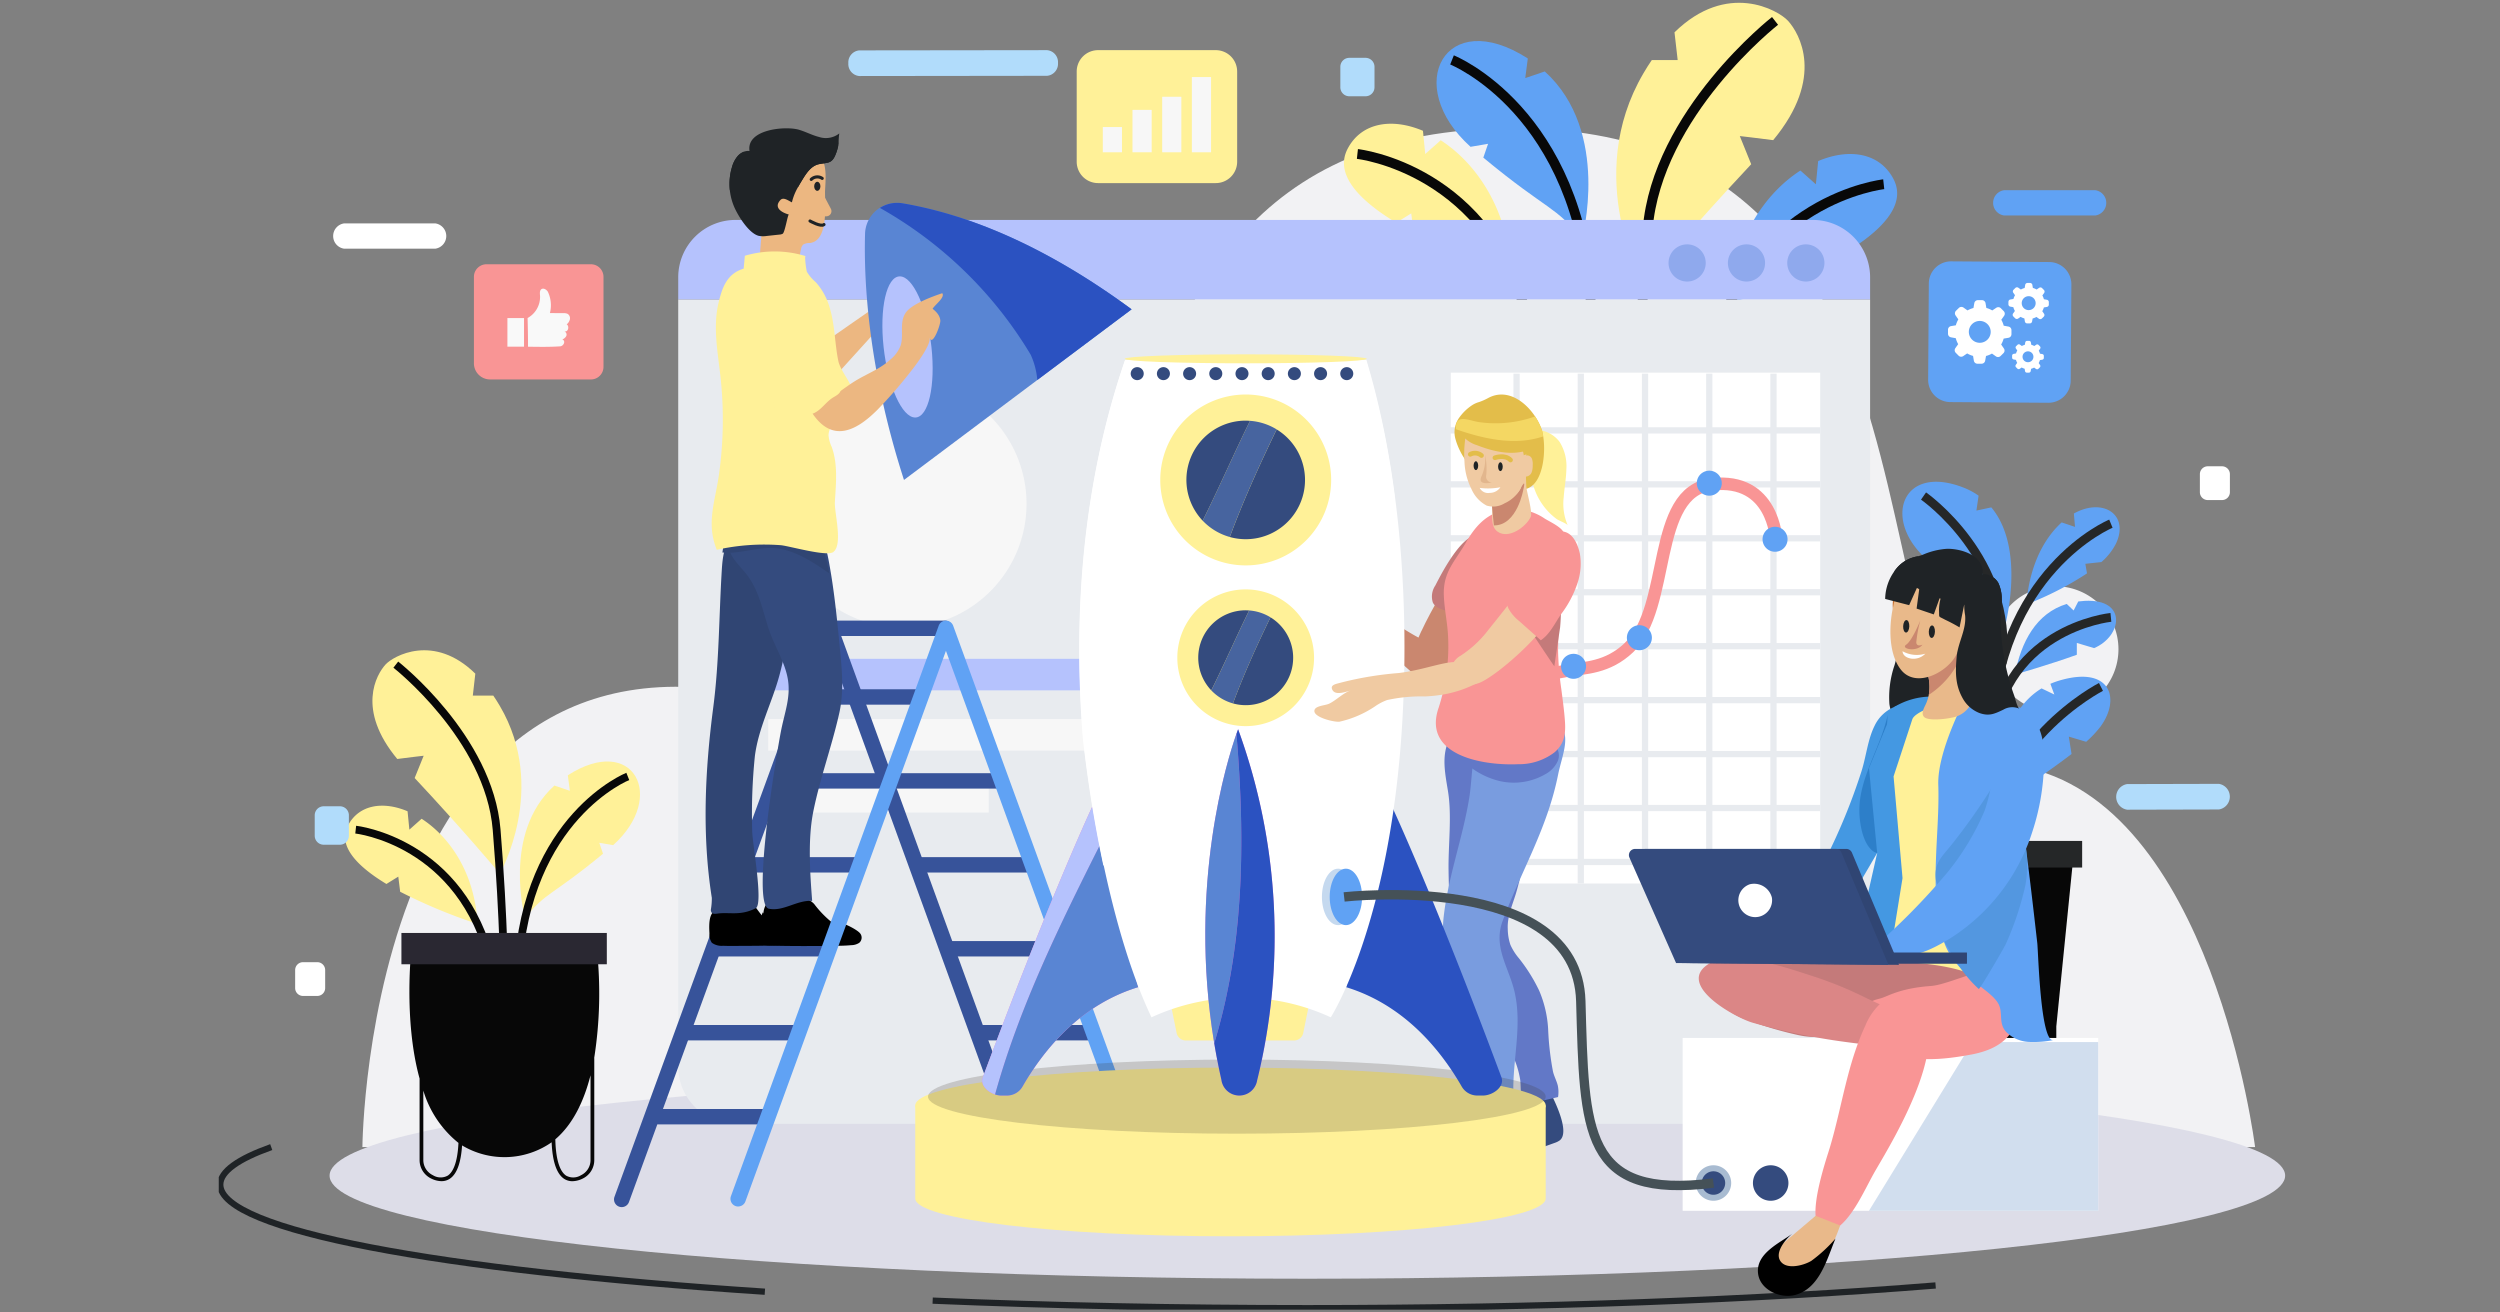 <svg xmlns="http://www.w3.org/2000/svg" xmlns:xlink="http://www.w3.org/1999/xlink" width="400" height="210" viewBox="0 0 400 210">
  <rect x="0" y="0" width="400" height="210" fill="#808080" stroke="none"/>
  <defs>
    <clipPath id="clip-path">
      <rect id="Rectángulo_385591" data-name="Rectángulo 385591" width="330.622" height="209.099" fill="none"/>
    </clipPath>
    <clipPath id="clip-path-3">
      <rect id="Rectángulo_385584" data-name="Rectángulo 385584" width="98.83" height="11.864" fill="none"/>
    </clipPath>
  </defs>
  <g id="Grupo_1018536" data-name="Grupo 1018536" transform="translate(-285 -1815)">
    <g id="Grupo_1018535" data-name="Grupo 1018535" transform="translate(320 1815.45)">
      <g id="Grupo_1018534" data-name="Grupo 1018534" clip-path="url(#clip-path)">
        <g id="Grupo_1018533" data-name="Grupo 1018533">
          <g id="Grupo_1018532" data-name="Grupo 1018532" clip-path="url(#clip-path)">
            <path id="Trazado_836710" data-name="Trazado 836710" d="M350.457,204.621H47.627s.689-92.661,70.584-70.117,28.726-89.38,109.709-92.8,54.229,96.452,84.967,102.018,37.569,60.894,37.569,60.894" transform="translate(-24.643 -21.537)" fill="#f2f2f4"/>
            <path id="Trazado_836711" data-name="Trazado 836711" d="M194.506,148.469a5.325,5.325,0,1,1-5.325-5.325,5.325,5.325,0,0,1,5.325,5.325" transform="translate(-95.131 -74.066)" fill="#f2f2f4"/>
            <path id="Trazado_836712" data-name="Trazado 836712" d="M226.347,171.717a10.491,10.491,0,1,1-10.491-10.491,10.491,10.491,0,0,1,10.491,10.491" transform="translate(-106.261 -83.422)" fill="#f2f2f4"/>
            <path id="Trazado_836713" data-name="Trazado 836713" d="M349.636,371.166c0,9.11-70.043,16.495-156.444,16.495S36.747,380.276,36.747,371.166s70.043-16.495,156.445-16.495,156.444,7.385,156.444,16.495" transform="translate(-19.014 -183.515)" fill="#dddde8"/>
            <path id="Trazado_836714" data-name="Trazado 836714" d="M87.638,402.526C35.554,399.11.5,392.714.5,385.387c0-2.092,2.859-4.109,8.157-6" transform="translate(-0.259 -196.302)" fill="none" stroke="#1f2326" stroke-miterlimit="10" stroke-width="1"/>
            <path id="Trazado_836715" data-name="Trazado 836715" d="M397.169,425.266c-28.385,2.289-63.07,3.634-100.519,3.634-21.069,0-41.264-.426-59.953-1.206" transform="translate(-122.472 -220.042)" fill="none" stroke="#1f2326" stroke-miterlimit="10" stroke-width="1"/>
            <path id="Trazado_836716" data-name="Trazado 836716" d="M608.244,203.522a10.077,10.077,0,1,1-10.077-10.077,10.077,10.077,0,0,1,10.077,10.077" transform="translate(-304.291 -100.093)" fill="#f2f2f4"/>
            <path id="Trazado_836717" data-name="Trazado 836717" d="M501,74.029a108.141,108.141,0,0,0,15.63-6.5l.38-3.062,2.4,1.49c5.676-3.427,9.946-7.6,7.8-11.785-2.188-4.248-7.089-5.03-12.074-2.918l-.365,3.715-2.477-2.2C506.6,56.438,501.482,63.824,501,74.029" transform="translate(-259.23 -25.933)" fill="#60a2f4"/>
            <path id="Trazado_836718" data-name="Trazado 836718" d="M522.563,60.154S500.971,62.5,495.082,87.572" transform="translate(-256.167 -31.125)" fill="none" stroke="#080808" stroke-miterlimit="10" stroke-width="1.575"/>
            <path id="Trazado_836719" data-name="Trazado 836719" d="M399.845,63.994a108.1,108.1,0,0,1-15.63-6.5l-.38-3.062-2.4,1.489c-5.676-3.427-9.946-7.6-7.8-11.785,2.189-4.248,7.09-5.03,12.074-2.918l.365,3.715,2.477-2.2c5.691,3.678,10.813,11.064,11.291,21.268" transform="translate(-193.036 -20.74)" fill="#fff198"/>
            <path id="Trazado_836720" data-name="Trazado 836720" d="M377.526,50.119s21.592,2.343,27.48,27.418" transform="translate(-195.341 -25.933)" fill="none" stroke="#080808" stroke-miterlimit="10" stroke-width="1.575"/>
            <path id="Trazado_836721" data-name="Trazado 836721" d="M467.708,45.165s7.652-9.118,17.226-19.338l-1.824-4.506s2.933.334,5.342.653c8.343-10.053,4.18-17.1,2.386-19.08-1.588-1.747-9.787-6.4-18.176,1.831l.509,4.437H469.03c-.448.654-.889,1.345-1.322,2.09-9.825,16.717,0,33.912,0,33.912" transform="translate(-239.743 0)" fill="#fff198"/>
            <path id="Trazado_836722" data-name="Trazado 836722" d="M492.453,6s-18.869,14.754-20.389,33.37S470.5,71.157,470.5,71.157" transform="translate(-243.448 -3.105)" fill="none" stroke="#080808" stroke-miterlimit="10" stroke-width="1.575"/>
            <path id="Trazado_836723" data-name="Trazado 836723" d="M409.212,29.6l2.8-.479-.76,2.211c10.364,8.579,11.6,7.7,15.774,13.062,0,0,4.719-17.2-5.942-26.853l-3.123,1.064.41-3.138c-13.244-8.525-20.113,4.3-9.164,14.133" transform="translate(-208.921 -6.561)" fill="#60a2f4"/>
            <path id="Trazado_836724" data-name="Trazado 836724" d="M408.9,18.934S429.42,27.1,431.13,58.256" transform="translate(-211.576 -9.797)" fill="none" stroke="#080808" stroke-miterlimit="10" stroke-width="1.575"/>
            <path id="Trazado_836725" data-name="Trazado 836725" d="M572.629,262.654a45.646,45.646,0,0,0-8.435-7.113v-1.826l-1.281.893c-4.762-3.774-4.537-7.549.116-8.08a6.518,6.518,0,0,1,3.774.64l-.109,1.778,1.9-.436c2.269,2.337,3.836,6.827,4.033,14.144" transform="translate(-289.467 -127.534)" fill="#60a2f4"/>
            <path id="Trazado_836726" data-name="Trazado 836726" d="M606.445,231.319a16.955,16.955,0,0,1-2.371,2.535l-2.773-.831.436,2.786a135.941,135.941,0,0,1-11.677,7.957c-.3-6.786,1.042-14.9,6.881-18.456l2.044.981-.634-1.717a12.82,12.82,0,0,1,1.335-.491c8.176-2.473,9.968,2.725,6.759,7.235" transform="translate(-305.29 -115.615)" fill="#60a2f4"/>
            <path id="Trazado_836727" data-name="Trazado 836727" d="M572.512,216.575a51.3,51.3,0,0,1-8.291-5.3v-2.221l-1.56.858c-2.371-2.269-3.931-4.8-2.786-7.072,1.294-2.562,4.2-2.759,6.935-1.124l.116,2.146,1.607-.838c2.848,2.657,4.994,7.419,3.979,13.551" transform="translate(-289.493 -103.829)" fill="#60a2f4"/>
            <path id="Trazado_836728" data-name="Trazado 836728" d="M608.188,205.831,605.422,205v1.894c-4.449,1.6-9.913,3.168-9.913,3.168.988-5.171,3.386-9.811,8.3-11.3l1.1,1.049.743-1.444c.341-.048.688-.075,1.049-.1,6.874-.341,5.961,5.668,1.485,7.562" transform="translate(-308.13 -102.581)" fill="#60a2f4"/>
            <path id="Trazado_836729" data-name="Trazado 836729" d="M574.154,183.745s-4.687-5.212-10.206-10.71l.77-2.814-2.95.675c-.055-.055-.116-.109-.17-.164-6.472-6.247-3.284-14.763,6.363-11.016a10.976,10.976,0,0,1,2.446,1.308l-.347,2.384,2.384-.511c4.6,5.512,3.386,15.165,1.71,20.847" transform="translate(-288.833 -82.165)" fill="#60a2f4"/>
            <path id="Trazado_836730" data-name="Trazado 836730" d="M613.727,173.03a9.774,9.774,0,0,1-2.351,2.991l-2.568.279.265,1.533a50.5,50.5,0,0,1-9.654,4.946s.109-7.869,5.382-12.9a2.876,2.876,0,0,1,.225-.2l2.132.715-.184-2.139c4.619-2.589,8.9.143,6.752,4.776" transform="translate(-310.154 -86.541)" fill="#60a2f4"/>
            <path id="Trazado_836731" data-name="Trazado 836731" d="M586.685,282.291h-26.4l4.258,27.145v10.07a2.171,2.171,0,0,0,.654,1.474,2.4,2.4,0,0,0,1.7.581c.1,0,.207,0,.314-.012,2.165-.161,2.09-4.416,2.029-7.835-.006-.353-.012-.694-.015-1.021h10.006c0,.327-.009.668-.015,1.021-.061,3.419-.137,7.674,2.029,7.835.108.008.212.012.314.012a2.4,2.4,0,0,0,1.7-.581,2.169,2.169,0,0,0,.654-1.474v-9.663Zm-18.129,31.436c.05,2.8.125,7.031-1.4,7.143a1.93,1.93,0,0,1-1.491-.383,1.494,1.494,0,0,1-.443-.98v-6.813h3.316c0,.331.009.677.015,1.033m14.233,6.755a1.928,1.928,0,0,1-1.5.388c-1.524-.112-1.449-4.343-1.4-7.143.006-.357.012-.7.016-1.033h3.316v6.813a1.492,1.492,0,0,1-.437.975" transform="translate(-289.904 -146.064)" fill="#070707"/>
            <rect id="Rectángulo_385576" data-name="Rectángulo 385576" width="29.296" height="4.258" transform="translate(268.848 134.098)" fill="#252728"/>
            <path id="Trazado_836732" data-name="Trazado 836732" d="M606.354,172.7s-18.224,7.494-19.161,34.065,0,30.658,0,30.658" transform="translate(-303.611 -89.36)" fill="none" stroke="#252728" stroke-miterlimit="10" stroke-width="1.412"/>
            <path id="Trazado_836733" data-name="Trazado 836733" d="M562.168,250.115a16.823,16.823,0,0,1,11.875,14.421" transform="translate(-290.879 -129.415)" fill="none" stroke="#252728" stroke-miterlimit="10" stroke-width="1.412"/>
            <path id="Trazado_836734" data-name="Trazado 836734" d="M604.764,226.82s-17.808,9.084-17.988,27.933" transform="translate(-303.611 -117.362)" fill="none" stroke="#252728" stroke-miterlimit="10" stroke-width="1.412"/>
            <path id="Trazado_836735" data-name="Trazado 836735" d="M562.168,206.232a18.851,18.851,0,0,1,12.292,17.884" transform="translate(-290.879 -106.709)" fill="none" stroke="#252728" stroke-miterlimit="10" stroke-width="1.412"/>
            <path id="Trazado_836736" data-name="Trazado 836736" d="M565.226,163.525s14.458,10.038,12.556,26.765" transform="translate(-292.461 -84.612)" fill="none" stroke="#252728" stroke-miterlimit="10" stroke-width="1.412"/>
            <path id="Trazado_836737" data-name="Trazado 836737" d="M606.8,203.761s-18.224,1.817-19.161,21.347" transform="translate(-304.058 -105.431)" fill="none" stroke="#252728" stroke-miterlimit="10" stroke-width="1.412"/>
            <path id="Trazado_836738" data-name="Trazado 836738" d="M63.069,285.114A85.521,85.521,0,0,1,50.7,279.968l-.3-2.423-1.9,1.178c-4.49-2.711-7.869-6.011-6.168-9.323,1.731-3.361,5.609-3.98,9.552-2.309l.289,2.94,1.96-1.744c4.5,2.909,8.554,8.753,8.933,16.826" transform="translate(-21.674 -137.737)" fill="#fff198"/>
            <path id="Trazado_836739" data-name="Trazado 836739" d="M45.411,274.137s17.082,1.854,21.741,21.691" transform="translate(-23.497 -141.845)" fill="none" stroke="#080808" stroke-miterlimit="10" stroke-width="1.246"/>
            <path id="Trazado_836740" data-name="Trazado 836740" d="M71.335,250.416s-6.053-7.214-13.628-15.3l1.443-3.565s-2.32.264-4.226.517c-6.6-7.953-3.307-13.532-1.888-15.1,1.257-1.383,7.743-5.061,14.379,1.449l-.4,3.511h3.276c.355.517.7,1.064,1.046,1.653,7.773,13.225,0,26.829,0,26.829" transform="translate(-26.363 -111.082)" fill="#fff198"/>
            <path id="Trazado_836741" data-name="Trazado 836741" d="M58.7,219.431s14.929,11.672,16.131,26.4,1.236,25.148,1.236,25.148" transform="translate(-30.372 -113.539)" fill="none" stroke="#080808" stroke-miterlimit="10" stroke-width="1.246"/>
            <path id="Trazado_836742" data-name="Trazado 836742" d="M114.764,264.931l-2.218-.379.6,1.749c-8.2,6.787-9.18,6.09-12.479,10.333,0,0-3.733-13.6,4.7-21.244l2.471.842-.325-2.483c10.478-6.744,15.912,3.4,7.25,11.181" transform="translate(-51.662 -130.154)" fill="#fff198"/>
            <path id="Trazado_836743" data-name="Trazado 836743" d="M116.767,256.49s-16.231,6.462-17.583,31.109" transform="translate(-51.32 -132.714)" fill="none" stroke="#080808" stroke-miterlimit="10" stroke-width="1.246"/>
            <path id="Trazado_836744" data-name="Trazado 836744" d="M93.194,313.58H63.54s-1.311,11.331,1.3,20.788v13.057a3.276,3.276,0,0,0,1.869,2.951,3.846,3.846,0,0,0,1.635.415,2.379,2.379,0,0,0,1.334-.391c1.124-.746,1.779-2.531,1.96-5.332a13.18,13.18,0,0,0,14.331-.5c.132,3.089.8,5.043,1.984,5.837a2.406,2.406,0,0,0,1.334.391,3.848,3.848,0,0,0,1.641-.415,3.281,3.281,0,0,0,1.864-2.951V331.115h-.018a66.488,66.488,0,0,0,.421-17.535M69.347,349.9a2.344,2.344,0,0,1-2.381-.066,2.686,2.686,0,0,1-1.527-2.41V336.3a16.982,16.982,0,0,0,5.621,8.368c-.162,3.421-.98,4.749-1.713,5.236m22.843-2.477a2.679,2.679,0,0,1-1.521,2.41,2.355,2.355,0,0,1-2.386.066c-.776-.517-1.635-1.96-1.725-5.813,2.861-2.44,4.6-6.191,5.633-10.243Z" transform="translate(-32.707 -162.253)" fill="#070707"/>
            <rect id="Rectángulo_385577" data-name="Rectángulo 385577" width="32.863" height="5.01" transform="translate(29.228 148.823)" fill="#2a2832"/>
            <path id="Trazado_836745" data-name="Trazado 836745" d="M343.041,81.164v3.569H152.34V81.164a9.179,9.179,0,0,1,9.178-9.178H333.863a9.179,9.179,0,0,1,9.178,9.178" transform="translate(-78.824 -37.247)" fill="#b5c2fd"/>
            <path id="Trazado_836746" data-name="Trazado 836746" d="M343.041,98.4V221.108a9.179,9.179,0,0,1-9.178,9.178H161.518a9.179,9.179,0,0,1-9.178-9.178V98.4Z" transform="translate(-78.824 -50.915)" fill="#e8ebef"/>
            <path id="Trazado_836747" data-name="Trazado 836747" d="M486.631,83.061a2.974,2.974,0,1,1-2.975-2.975,2.974,2.974,0,0,1,2.975,2.975" transform="translate(-248.716 -41.438)" fill="#8fa9ed"/>
            <path id="Trazado_836748" data-name="Trazado 836748" d="M506.311,83.061a2.974,2.974,0,1,1-2.975-2.975,2.975,2.975,0,0,1,2.975,2.975" transform="translate(-258.899 -41.438)" fill="#8fa9ed"/>
            <path id="Trazado_836749" data-name="Trazado 836749" d="M525.99,83.061a2.974,2.974,0,1,1-2.975-2.975,2.975,2.975,0,0,1,2.975,2.975" transform="translate(-269.081 -41.438)" fill="#8fa9ed"/>
            <rect id="Rectángulo_385578" data-name="Rectángulo 385578" width="59.104" height="81.736" transform="translate(197.127 59.177)" fill="#fff"/>
            <line id="Línea_968" data-name="Línea 968" y2="81.58" transform="translate(207.651 59.333)" fill="none" stroke="#e8ebef" stroke-miterlimit="10" stroke-width="1"/>
            <line id="Línea_969" data-name="Línea 969" y2="81.58" transform="translate(217.928 59.333)" fill="none" stroke="#e8ebef" stroke-miterlimit="10" stroke-width="1"/>
            <line id="Línea_970" data-name="Línea 970" y2="81.58" transform="translate(228.205 59.333)" fill="none" stroke="#e8ebef" stroke-miterlimit="10" stroke-width="1"/>
            <line id="Línea_971" data-name="Línea 971" y2="81.58" transform="translate(238.482 59.333)" fill="none" stroke="#e8ebef" stroke-miterlimit="10" stroke-width="1"/>
            <line id="Línea_972" data-name="Línea 972" y2="81.58" transform="translate(248.759 59.333)" fill="none" stroke="#e8ebef" stroke-miterlimit="10" stroke-width="1"/>
            <line id="Línea_973" data-name="Línea 973" x2="59.641" transform="translate(196.591 68.414)" fill="none" stroke="#e8ebef" stroke-miterlimit="10" stroke-width="1"/>
            <line id="Línea_974" data-name="Línea 974" x2="59.641" transform="translate(196.591 77.046)" fill="none" stroke="#e8ebef" stroke-miterlimit="10" stroke-width="1"/>
            <line id="Línea_975" data-name="Línea 975" x2="59.641" transform="translate(196.591 85.677)" fill="none" stroke="#e8ebef" stroke-miterlimit="10" stroke-width="1"/>
            <line id="Línea_976" data-name="Línea 976" x2="59.641" transform="translate(196.591 94.309)" fill="none" stroke="#e8ebef" stroke-miterlimit="10" stroke-width="1"/>
            <line id="Línea_977" data-name="Línea 977" x2="59.641" transform="translate(196.591 102.94)" fill="none" stroke="#e8ebef" stroke-miterlimit="10" stroke-width="1"/>
            <line id="Línea_978" data-name="Línea 978" x2="59.641" transform="translate(196.591 111.571)" fill="none" stroke="#e8ebef" stroke-miterlimit="10" stroke-width="1"/>
            <line id="Línea_979" data-name="Línea 979" x2="59.641" transform="translate(196.591 120.203)" fill="none" stroke="#e8ebef" stroke-miterlimit="10" stroke-width="1"/>
            <line id="Línea_980" data-name="Línea 980" x1="59.641" transform="translate(196.591 128.834)" fill="none" stroke="#e8ebef" stroke-miterlimit="10" stroke-width="1"/>
            <line id="Línea_981" data-name="Línea 981" x2="59.641" transform="translate(196.591 137.465)" fill="none" stroke="#e8ebef" stroke-miterlimit="10" stroke-width="1"/>
            <path id="Trazado_836750" data-name="Trazado 836750" d="M408.488,208.366s8.235-.913,11.314-11.914,10.307-4.248,17.184-10.765,3.448-24.992,13.291-26.13,10.276,8.788,10.276,8.788" transform="translate(-211.361 -82.512)" fill="none" stroke="#f99595" stroke-miterlimit="10" stroke-width="2"/>
            <path id="Trazado_836751" data-name="Trazado 836751" d="M494.039,157.123a2,2,0,1,1-2-2,2,2,0,0,1,2,2" transform="translate(-253.554 -80.263)" fill="#60a2f4"/>
            <path id="Trazado_836752" data-name="Trazado 836752" d="M515.845,175.717a2,2,0,1,1-2-2,2,2,0,0,1,2,2" transform="translate(-264.837 -89.884)" fill="#60a2f4"/>
            <path id="Trazado_836753" data-name="Trazado 836753" d="M470.865,208.358a2,2,0,1,1-2-2,2,2,0,0,1,2,2" transform="translate(-241.563 -106.773)" fill="#60a2f4"/>
            <path id="Trazado_836754" data-name="Trazado 836754" d="M449.035,217.839a2,2,0,1,1-2-2,2,2,0,0,1,2,2" transform="translate(-230.268 -111.678)" fill="#60a2f4"/>
            <path id="Trazado_836755" data-name="Trazado 836755" d="M428.141,244.331a2,2,0,1,1-2-2,2,2,0,0,1,2,2" transform="translate(-219.457 -125.386)" fill="#60a2f4"/>
            <path id="Trazado_836756" data-name="Trazado 836756" d="M225.382,144.9a19.792,19.792,0,1,1-19.791-19.791A19.791,19.791,0,0,1,225.382,144.9" transform="translate(-96.137 -64.732)" fill="#f7f7f7"/>
            <rect id="Rectángulo_385579" data-name="Rectángulo 385579" width="60.087" height="5.045" transform="translate(87.909 104.96)" fill="#b5c2fd"/>
            <rect id="Rectángulo_385580" data-name="Rectángulo 385580" width="60.087" height="5.045" transform="translate(87.909 114.604)" fill="#f7f7f7"/>
            <rect id="Rectángulo_385581" data-name="Rectángulo 385581" width="35.289" height="5.045" transform="translate(87.909 124.511)" fill="#f7f7f7"/>
            <rect id="Rectángulo_385582" data-name="Rectángulo 385582" width="66.489" height="27.653" transform="translate(234.223 165.623)" fill="#fff"/>
            <path id="Trazado_836757" data-name="Trazado 836757" d="M547.133,371.564l16.556-26.995h20.122v26.995Z" transform="translate(-283.099 -178.288)" fill="#d1deee"/>
            <path id="Trazado_836758" data-name="Trazado 836758" d="M495.366,388.258a2.839,2.839,0,1,1-2.839-2.839,2.84,2.84,0,0,1,2.839,2.839" transform="translate(-253.376 -199.425)" fill="#a8bbd1"/>
            <path id="Trazado_836759" data-name="Trazado 836759" d="M495.436,389.289a1.878,1.878,0,1,1-1.878-1.878,1.878,1.878,0,0,1,1.878,1.878" transform="translate(-254.406 -200.455)" fill="#344b7e"/>
            <path id="Trazado_836760" data-name="Trazado 836760" d="M514.345,388.258a2.839,2.839,0,1,1-2.839-2.839,2.84,2.84,0,0,1,2.839,2.839" transform="translate(-263.196 -199.425)" fill="#344b7e"/>
            <path id="Trazado_836761" data-name="Trazado 836761" d="M567.382,196.253q1.649,7.132,3.26,14.273c.229,1.015.956,2.658.828,3.68-.1.8-.842.948-1.669,1.122a25.466,25.466,0,0,1-5.266.084c-2.049,0-4.135.112-6.181,0-2.506-.137-4.206-2.469-4.527-4.829a15.889,15.889,0,0,1,.831-6.242c.558-2.053,1.106-4.109,1.614-6.175.3-1.238.613-2.481.838-3.737.222-1.236-.835-2.493.432-3.494a4.776,4.776,0,0,1,2.735-.734,7.663,7.663,0,0,1,3.908.45c1.99,1,2.7,3.433,3.2,5.6" transform="translate(-286.523 -98.389)" fill="#1f2326"/>
            <path id="Trazado_836762" data-name="Trazado 836762" d="M532.112,235.851c-1.087,2.161-1.336,4.923-2.108,7.325a96.816,96.816,0,0,1-13.628,26.978c1.791,1.715,4.826,1.421,6.869.016s3.328-3.641,4.545-5.8c3.149-5.591,6.616-11.105,9.487-16.843a31.948,31.948,0,0,0,1.688-5.471c.627-2.068,2.27-4.349,2.27-6.567-.021-3.567-3.357-3.785-6-2.653a6.085,6.085,0,0,0-3.125,3.018" transform="translate(-267.185 -120.159)" fill="#4498e2"/>
            <path id="Trazado_836763" data-name="Trazado 836763" d="M543.951,251.668c-.137-5.431,3.4-10.243,4.526-15.559a173.151,173.151,0,0,0-.111,19.077c.1,1.94-1.041,4.239-2.763,2.21-1.187-1.4-1.607-3.965-1.652-5.729" transform="translate(-281.451 -122.168)" fill="#2d7fc9"/>
            <path id="Trazado_836764" data-name="Trazado 836764" d="M519.716,313.563l-13.32,1.581c-3.285.39-12.827,3.855-7.924,8.084A10.867,10.867,0,0,0,501.81,325a58.433,58.433,0,0,0,8.074,2.4c2.907.64,4.643.155,7.514-.2l15.58-1.906,10.806-11.736Z" transform="translate(-257.21 -162.245)" fill="#c47a7a"/>
            <path id="Trazado_836765" data-name="Trazado 836765" d="M565.154,317.591c.573.311,1.2.737,1.263,1.386a1.405,1.405,0,0,1-.683,1.237,3.988,3.988,0,0,1-1.391.493c-3.237.7-7.666,3.119-10.8,1.12-2.023-1.292-3.225-6.034-3.309-8.24.009.242,6.694,1,7.229,1.118a29.947,29.947,0,0,1,7.688,2.886" transform="translate(-284.705 -162.257)" fill="#c47a7a"/>
            <path id="Trazado_836766" data-name="Trazado 836766" d="M543.935,329.636a8.967,8.967,0,0,0,4.026,3.682c4.187,2.042,9.26,1.514,13.683.682,3.057-.575,5.89-1.853,7.049-4.841.871-2.246,1.684-7.319-1.2-8.6-2.8-1.25-9.313,2.257-12.271,2.469-5.183.372-6.945,1.708-8.208,2.019-3.46.851-3.991,2.75-3.082,4.595" transform="translate(-281.241 -165.723)" fill="#f99595"/>
            <path id="Trazado_836767" data-name="Trazado 836767" d="M573.317,266.4c.132,2.311.2,4.624.187,6.938-.02,3.493-2.935,4.128-5.777,2.481-2.944-1.706-6.018-3.376-9.467-3.706-4.968-.475-5.294-1.7-5.254-7.078.04-5.259-2.334-10.032-3.773-14.977a23.225,23.225,0,0,1-1.282-7.522c.175-2.641,1.717-5.429,2.706-7.9,2.074-5.188,9.274-4.917,13.811-4.3,2.545.347,5.394.5,6.981,2.627,2.154,2.884,2.4,6.974,1.608,10.361-.994,4.258-2.828,8.538-2.056,12.842.5,2.792,1.927,4.852,2.146,7.713q.1,1.26.169,2.522" transform="translate(-283.511 -119.01)" fill="#fff198"/>
            <path id="Trazado_836768" data-name="Trazado 836768" d="M572.806,302.05a7.945,7.945,0,0,1-1.99,4.9c-3.518-1.505-6.435-4.046-10.215-5.053-4.4-1.172-9.03-1.172-13.532-1.632-3.114-.333.123-5.5.851-6.929a18.027,18.027,0,0,0,2-8.821c4.536,2.5,10.82,4.936,13.622,9.408,1.011,1.613,2.128,3.858,3.885,4.8,1.582.848,3.628.123,4.835,1.772a2.9,2.9,0,0,1,.545,1.56" transform="translate(-282.378 -147.212)" fill="#fff198"/>
            <path id="Trazado_836769" data-name="Trazado 836769" d="M555.442,231.071c-.065.415-3.584,1.389-3.969,2.6s-2.988,9.106-2.988,9.106l1.432,16.276-2.24,13.882-5.542-1.491,3.727-16.411-1.311-13.575,4.015-9.774a11.627,11.627,0,0,1,6-1.679c3.747-.094.877,1.071.877,1.071" transform="translate(-280.513 -119.004)" fill="#4498e2"/>
            <path id="Trazado_836770" data-name="Trazado 836770" d="M574.393,229.025s-4.925,8.956-4.735,14.6c.268,7.974-1.565,16.769.789,24.741.905,3.067,3.158,5.114,5.493,7.139,1.039.9,2.768,2,3.388,3.258.715,1.454-.1,3.065,1.264,4.481a5.547,5.547,0,0,0,3.545,1.516,16.519,16.519,0,0,0,3.919-.29c-2.06.319-2.394-14.077-2.558-15.524-.818-7.217-1.668-14.463-2.675-21.63-.209-1.485-.242-16.12-1.1-16.348Z" transform="translate(-294.532 -118.503)" fill="#60a2f4"/>
            <path id="Trazado_836771" data-name="Trazado 836771" d="M581.02,250.394A119.721,119.721,0,0,1,577,264.337a47.58,47.58,0,0,1-3.088,6.686c-.927,1.632-1.486,3.473-2.391,5.02a55.993,55.993,0,0,1-2.243-6.065c-.358-2.821.89-3.685,2.6-5.845a100.014,100.014,0,0,0,9.146-13.739" transform="translate(-294.523 -129.56)" fill="#5397e0"/>
            <path id="Trazado_836772" data-name="Trazado 836772" d="M571.755,290.986c-.035.116,1.974,3.344,2.129,3.6a19.736,19.736,0,0,0,3.555,4.321c.15.137,4.016-6.516,4.312-7.146a48.563,48.563,0,0,0,2.95-8.587c.929-3.566.281-6.818-.187-10.425l-12.759,18.24" transform="translate(-295.839 -141.125)" fill="#5397e0"/>
            <path id="Trazado_836773" data-name="Trazado 836773" d="M568.908,232.984c-3.378.806-1.734,6.742-1.909,9.2a24.756,24.756,0,0,1-1.368,7.612,40.833,40.833,0,0,1-5.926,9.835A108.706,108.706,0,0,1,547.141,272.3c.827-.747,4.924.712,6.088.64,2.455-.152,4.977-1.559,7.024-2.822A31.46,31.46,0,0,0,573.3,253.068a37.178,37.178,0,0,0,1.843-10.809c.068-3.09-.183-6.007-2.638-8.182a4.165,4.165,0,0,0-3.537-1.107l-.057.013" transform="translate(-283.103 -120.507)" fill="#60a2f4"/>
            <path id="Trazado_836774" data-name="Trazado 836774" d="M555.27,190.935a13.738,13.738,0,0,0-.225,2.061,5.425,5.425,0,0,0,.986,3.647l1.758-5.373a4.3,4.3,0,0,0,.313-2.168c-.292-1.414-1.6-2.012-2.184-.473a13.33,13.33,0,0,0-.648,2.307" transform="translate(-287.189 -97.132)" fill="#c86f31"/>
            <path id="Trazado_836775" data-name="Trazado 836775" d="M572.461,222.474a4.237,4.237,0,0,1-3.282,2.533c-.875.205-3.833.583-4.429-.166-.411-.511-.046-1.253.245-1.843a6.383,6.383,0,0,0,.55-1.645,7.6,7.6,0,0,0-.908-5.079c.007-.007.007-.007,0-.007-.126-.246-.265-.471-.411-.7a.006.006,0,0,1-.006-.006l.311-.173a2.637,2.637,0,0,1,.325-.112,15.708,15.708,0,0,1,2.261-.259,31.726,31.726,0,0,0,4.058-1.008c.245-.073.484-.139.722-.205-1.744.464.948,7.492.564,8.672" transform="translate(-291.94 -110.626)" fill="#e9b98a"/>
            <path id="Trazado_836776" data-name="Trazado 836776" d="M571.174,214.228a13.925,13.925,0,0,1-5.629,7.347,7.6,7.6,0,0,0-.908-5.079c.006-.007.006-.007,0-.007-.193-.537-.365-.676-.411-.7a.007.007,0,0,1-.007-.007l.312-.172a2.745,2.745,0,0,1,.325-.113,15.708,15.708,0,0,1,2.261-.258,31.867,31.867,0,0,0,4.058-1.008" transform="translate(-291.94 -110.846)" fill="#ca876f"/>
            <path id="Trazado_836777" data-name="Trazado 836777" d="M568.958,190.958c1.081,2.261.5,4.178-.109,6.427-.387,1.42-1.9,4.028-3.826,3.051a3,3,0,0,0-.162.346c-1.33,2.887-6.5,5.661-8.943,2.53-1.893-2.424-1.889-6.454-1.381-9.336.043-.247.092-.479.145-.693a17.054,17.054,0,0,1,1.417-4.349,4.225,4.225,0,0,1,2.268-1.63c3.684-1.438,8.808-.073,10.59,3.655" transform="translate(-286.781 -96.624)" fill="#e9b98a"/>
            <path id="Trazado_836778" data-name="Trazado 836778" d="M573.989,206.612a2.812,2.812,0,0,0-2.6.159c-1.4.663-2.261,1.067-3.793.53a5.243,5.243,0,0,1-2.758-2.486c-1.167-2.148-1.1-4.257-.888-6.571.206-2.228,1.591-4.363,1.34-6.617a7.952,7.952,0,0,1-.126-1.677c.013-.106.033-.212.053-.325-.02.106-.046.212-.066.318-.252,1.22-.5,2.44-.749,3.654a25.908,25.908,0,0,0-2.32-1.233c-1.161-.643-.9-.212-.968-1.5a7.243,7.243,0,0,1,.252-1.863c.093-.425.2-.842.259-1.22-.14.391-.279.775-.418,1.167-.3.855-.617,1.717-.922,2.573-.922-.312-1.837-.623-2.752-.935.139-1.034.278-2.062.418-3.1.066-.491.132-.988.2-1.479-.193.424-.378.849-.57,1.273-.411.922-.829,1.837-1.24,2.758l-3.839-.995a7.8,7.8,0,0,1,1.458-4.409c.133-.186.272-.371.418-.544a5.528,5.528,0,0,1,3.355-1.863c.252-.073.511-.159.8-.259a11.507,11.507,0,0,1,3.905-.948c2.314-.027,5.961,1.127,5.662,4.078a2.283,2.283,0,0,1,.822.066,2.747,2.747,0,0,1,1.028.544,2.942,2.942,0,0,1,.65.756,6.083,6.083,0,0,1,.477,3.587c-.033.4-.066.789-.073,1.161a34.892,34.892,0,0,0,.259,5.39,36.119,36.119,0,0,0,1.054,5.291c.238.862.51,1.724.816,2.566.159.431.477,1.923.862,2.155" transform="translate(-285.876 -93.663)" fill="#1f2326"/>
            <path id="Trazado_836779" data-name="Trazado 836779" d="M517.52,323.275c1.585.8,8.342,3.477,8.314,5.659a2.431,2.431,0,0,1-1.8,2.1,7.127,7.127,0,0,1-2.931.084c-2.961-.326-5.922-.653-8.866-1.1a106.626,106.626,0,0,1-12.9-2.8c-2.757-.78-12.959-6.339-6.56-9.692a5.487,5.487,0,0,1,2.313-.48c5.053-.238,9.248,1.223,13.972,2.758a60.653,60.653,0,0,1,8.457,3.475" transform="translate(-253.902 -164.031)" fill="#db8686"/>
            <path id="Trazado_836780" data-name="Trazado 836780" d="M561.543,204.63s-1.3,3.278-2.282,3.941,1.7,1.267,2.606,0c0,0-.935.452-1-.362a20.592,20.592,0,0,1,.671-3.579" transform="translate(-289.264 -105.88)" fill="#ca876f"/>
            <path id="Trazado_836781" data-name="Trazado 836781" d="M558.47,205.633c-.021.552.182,1.007.453,1.017s.509-.429.53-.98-.182-1.007-.454-1.017-.508.428-.529.98" transform="translate(-288.965 -105.892)" fill="#1f2326"/>
            <path id="Trazado_836782" data-name="Trazado 836782" d="M566.97,207.418c-.021.552.182,1.007.453,1.017s.509-.428.53-.98-.182-1.007-.454-1.017-.508.428-.529.98" transform="translate(-293.363 -106.816)" fill="#1f2326"/>
            <path id="Trazado_836783" data-name="Trazado 836783" d="M558.261,214.984a4.7,4.7,0,0,0,3.651.392,2.634,2.634,0,0,1-2.292.785c-1.387-.242-1.359-1.177-1.359-1.177" transform="translate(-288.857 -111.238)" fill="#fff"/>
            <rect id="Rectángulo_385583" data-name="Rectángulo 385583" width="23.482" height="1.795" transform="translate(256.231 151.953)" fill="#304573"/>
            <path id="Trazado_836784" data-name="Trazado 836784" d="M478.556,298.79,471.1,281.917a.988.988,0,0,1,.9-1.388h32.112a.988.988,0,0,1,.911.606l7.527,17.943Z" transform="translate(-243.711 -145.152)" fill="#304573"/>
            <path id="Trazado_836785" data-name="Trazado 836785" d="M475.088,298.79l-7.461-16.873a.988.988,0,0,1,.9-1.388h32.112a.988.988,0,0,1,.911.606l7.527,17.943Z" transform="translate(-241.917 -145.152)" fill="#344b7e"/>
            <path id="Trazado_836786" data-name="Trazado 836786" d="M509.316,294.256a2.7,2.7,0,1,1-3.52-2.139,2.932,2.932,0,0,1,3.52,2.139" transform="translate(-260.814 -151.088)" fill="#fff"/>
            <path id="Trazado_836787" data-name="Trazado 836787" d="M572.635,191.344a21.236,21.236,0,0,1-5.908-.1.023.023,0,0,0-.013-.007,21.377,21.377,0,0,1-3.786-.948,1.466,1.466,0,0,1-.159-.053,21.1,21.1,0,0,1-3.255-1.459c-.126-.067-.252-.139-.371-.206a20.3,20.3,0,0,1-3.62-2.646c.133-.186.272-.372.418-.544a5.527,5.527,0,0,1,3.355-1.863,11,11,0,0,0,1.492.908,26.869,26.869,0,0,0,5.205,1.8,16.838,16.838,0,0,0,4.847.821c.225-.006.444-.026.669-.052a2.949,2.949,0,0,1,.65.755,6.086,6.086,0,0,1,.477,3.587" transform="translate(-287.44 -94.957)" fill="#1f2326"/>
            <path id="Trazado_836788" data-name="Trazado 836788" d="M530.424,366.591a2.824,2.824,0,0,0,2.919-.54c2.438-2.107,4.077-6.1,5.7-8.891,2.74-4.723,14.071-23.173,5.11-27.49a4.109,4.109,0,0,0-4.224.734,10,10,0,0,0-2.564,3.678c-2.907,6.218-3.725,12.959-5.666,19.469-.573,1.923-3.989,11.73-1.27,13.039" transform="translate(-273.917 -170.418)" fill="#f99595"/>
            <path id="Trazado_836789" data-name="Trazado 836789" d="M520.741,402.175l-8.115,6.883s4.228,5.1,6.894,3.5,5.151-8.835,5.151-8.835Z" transform="translate(-265.244 -208.095)" fill="#e9b98a"/>
            <path id="Trazado_836790" data-name="Trazado 836790" d="M513.682,411.922a1.466,1.466,0,0,0,.08.232c.8,1.792,3.828,1,5.1.221a23.363,23.363,0,0,0,3.855-3.556c-1.356,3.243-2.5,7.923-6.407,9.006-2.339.649-5.624-.745-5.973-3.369-.432-3.246,3.431-4.912,5.577-6.484-.953.7-2.58,2.57-2.228,3.951" transform="translate(-264.041 -211.094)"/>
            <path id="Trazado_836791" data-name="Trazado 836791" d="M132.286,298.677a1.232,1.232,0,0,0,1.157-.81l32.206-88.2,32.093,88.2a1.232,1.232,0,0,0,2.315-.844l-33.251-91.374a1.232,1.232,0,0,0-2.315,0l-33.363,91.374a1.233,1.233,0,0,0,1.157,1.654" transform="translate(-67.81 -105.988)" fill="#37539a"/>
            <path id="Trazado_836792" data-name="Trazado 836792" d="M193.135,230.058h18.252a1.232,1.232,0,0,0,0-2.464H193.135a1.232,1.232,0,0,0,0,2.464" transform="translate(-99.295 -117.762)" fill="#37539a"/>
            <path id="Trazado_836793" data-name="Trazado 836793" d="M183.4,257.889h17.395a1.232,1.232,0,1,0,0-2.464H183.4a1.232,1.232,0,0,0,0,2.464" transform="translate(-94.257 -132.163)" fill="#37539a"/>
            <path id="Trazado_836794" data-name="Trazado 836794" d="M223.478,257.889h16.661a1.233,1.233,0,0,0,0-2.464H223.478a1.233,1.233,0,0,0,0,2.464" transform="translate(-115.022 -132.163)" fill="#37539a"/>
            <path id="Trazado_836795" data-name="Trazado 836795" d="M173.663,285.721h17.395a1.232,1.232,0,0,0,0-2.464H173.663a1.232,1.232,0,0,0,0,2.464" transform="translate(-89.22 -146.564)" fill="#37539a"/>
            <path id="Trazado_836796" data-name="Trazado 836796" d="M230.956,285.721h17.395a1.232,1.232,0,1,0,0-2.464H230.956a1.232,1.232,0,0,0,0,2.464" transform="translate(-118.864 -146.564)" fill="#37539a"/>
            <path id="Trazado_836797" data-name="Trazado 836797" d="M163.928,313.551h17.395a1.232,1.232,0,1,0,0-2.464H163.928a1.232,1.232,0,1,0,0,2.464" transform="translate(-84.183 -160.964)" fill="#37539a"/>
            <path id="Trazado_836798" data-name="Trazado 836798" d="M188.5,297.6a16.52,16.52,0,0,0,2.878,2.97c.566.374.693.738,1.177,1.214a28.616,28.616,0,0,1-9.576.806,3.173,3.173,0,0,1-2.478-1.041,3.351,3.351,0,0,1-.108-2.625,2.956,2.956,0,0,1,1.15-2.058,2.653,2.653,0,0,1,1.1-.252c1.961-.135,4.535-.469,5.854.987" transform="translate(-93.232 -153.409)"/>
            <path id="Trazado_836799" data-name="Trazado 836799" d="M179.56,306.6a3.137,3.137,0,0,0,1.158.208c3.3.088,6.637.075,9.935.04,1.012-.011,2.031-.016,3.04-.111a2.433,2.433,0,0,0,1.282-.371,1.089,1.089,0,0,0,.038-1.641c-.649-.646-3.421-2.106-4.332-1.572a2.415,2.415,0,0,0-.32.273,2.22,2.22,0,0,1-.935.408,12.4,12.4,0,0,1-5.1.134,5.723,5.723,0,0,1-2.611-.706c-.319-.208-2.319-1.345-2.143-1.85a11.59,11.59,0,0,0-.792,3.843,1.305,1.305,0,0,0,.777,1.346" transform="translate(-92.506 -155.958)"/>
            <path id="Trazado_836800" data-name="Trazado 836800" d="M241.553,313.551h17.394a1.232,1.232,0,1,0,0-2.464H241.553a1.232,1.232,0,1,0,0,2.464" transform="translate(-124.348 -160.964)" fill="#37539a"/>
            <path id="Trazado_836801" data-name="Trazado 836801" d="M154.194,341.383h17.395a1.232,1.232,0,0,0,0-2.464H154.194a1.232,1.232,0,1,0,0,2.464" transform="translate(-79.146 -175.364)" fill="#37539a"/>
            <path id="Trazado_836802" data-name="Trazado 836802" d="M251.33,341.383h17.395a1.232,1.232,0,1,0,0-2.464H251.33a1.232,1.232,0,0,0,0,2.464" transform="translate(-129.406 -175.364)" fill="#37539a"/>
            <path id="Trazado_836803" data-name="Trazado 836803" d="M144.459,369.215h17.394a1.232,1.232,0,1,0,0-2.464H144.459a1.232,1.232,0,1,0,0,2.464" transform="translate(-74.109 -189.765)" fill="#37539a"/>
            <path id="Trazado_836804" data-name="Trazado 836804" d="M261.352,369.215h17.395a1.232,1.232,0,1,0,0-2.464H261.352a1.232,1.232,0,1,0,0,2.464" transform="translate(-134.592 -189.765)" fill="#37539a"/>
            <path id="Trazado_836805" data-name="Trazado 836805" d="M201.608,207.3H219.86a1.232,1.232,0,0,0,0-2.464H201.608a1.232,1.232,0,1,0,0,2.464" transform="translate(-103.679 -105.988)" fill="#37539a"/>
            <path id="Trazado_836806" data-name="Trazado 836806" d="M170.891,298.576a1.232,1.232,0,0,0,1.157-.81l32.087-88.095,32.169,88.2a1.232,1.232,0,1,0,2.314-.844l-33.326-91.374a1.232,1.232,0,0,0-2.315,0l-33.243,91.274a1.232,1.232,0,0,0,1.157,1.654" transform="translate(-87.785 -105.988)" fill="#60a2f4"/>
            <path id="Trazado_836807" data-name="Trazado 836807" d="M204.782,100.772,192.668,109.2l4.3,4.171,8.91-9.829Z" transform="translate(-99.691 -52.142)" fill="#ecb781"/>
            <path id="Trazado_836808" data-name="Trazado 836808" d="M214.245,71.475c-.192,7.378.486,21.368,6.234,39.184l36.42-27.3c-11.639-8.572-24.041-14.8-36.6-16.951a5.1,5.1,0,0,0-6.051,5.072" transform="translate(-110.841 -34.316)" fill="#5985d3"/>
            <path id="Trazado_836809" data-name="Trazado 836809" d="M227.876,101.966c-.683-6.236-2.949-11.28-5.062-11.265s-3.272,5.083-2.59,11.319,2.949,11.28,5.062,11.264,3.272-5.082,2.59-11.319" transform="translate(-113.848 -46.931)" fill="#b5c2fd"/>
            <path id="Trazado_836810" data-name="Trazado 836810" d="M222.878,66.407a5.122,5.122,0,0,0-3.671.728,65.547,65.547,0,0,1,24.12,23.476,12.141,12.141,0,0,1,1.063,4.062l15.092-11.315c-11.639-8.572-24.041-14.8-36.6-16.951" transform="translate(-113.423 -34.32)" fill="#2b52c1"/>
            <path id="Trazado_836811" data-name="Trazado 836811" d="M170.5,298.142c.211.28.426.58.665.889a4.35,4.35,0,0,0,2.256,1.55,3.133,3.133,0,0,1,1.893,1.17,28.616,28.616,0,0,1-9.576.806c-1.3-.111-2.567-.428-2.271-2.007l.383-2.039q.146-.772.291-1.544c.12-.639,3.033-.56,3.522-.537a3.44,3.44,0,0,1,2.837,1.713" transform="translate(-84.557 -153.371)"/>
            <path id="Trazado_836812" data-name="Trazado 836812" d="M168.169,306.469c2.128,0,4.223-.012,6.343-.175.6-.636.175-1.761-.572-2.216a6.219,6.219,0,0,0-2.538-.571,10.426,10.426,0,0,1-4.26-1.515,8.036,8.036,0,0,0-2.261-1.221c-2.425-.589-2.3,2.088-2.223,3.707a2.343,2.343,0,0,0,.388,1.5,2.667,2.667,0,0,0,1.792.48c1.108.049,2.223.015,3.331.012" transform="translate(-84.147 -155.582)"/>
            <path id="Trazado_836813" data-name="Trazado 836813" d="M162.415,233.16a10.365,10.365,0,0,1-.145,1.866.7.7,0,0,0,.174.583c.285.227.838.089,1.146.058,1.034-.1,2.073.037,3.108-.048a6.863,6.863,0,0,0,2.757-.784c1.24-.7-.571-10.453-.579-12.395a91.074,91.074,0,0,1,.433-11.973c.587-4.464,2.673-8.4,3.862-12.665,1.359-4.874,1.8-10.2,2.665-15.184a12.977,12.977,0,0,0,.208-5c-.883-3.982-7.334-4.8-10.2-2.325-1.485,1.285-1.71,3.466-1.831,5.426-.45,7.317-.416,14.722-1.365,21.972-1.319,10.081-1.824,20.383-.236,30.465" transform="translate(-83.525 -89.977)" fill="#304573"/>
            <path id="Trazado_836814" data-name="Trazado 836814" d="M185.284,176.675q-.178-1.1-.383-2.191c-.729-3.864-2.283-8.27-6.039-9.433a8.19,8.19,0,0,0-6.325,1.021c-2.106,1.192-4,3.325-3.765,5.733.224,2.279,2.077,3.577,3.3,5.31,1.783,2.536,2.318,5.585,3.285,8.469.888,2.645,2.555,5.143,3.019,7.919s-.47,5.2-1.035,7.94c-.631,3.054-4.871,28.153-2.014,28.761,2.326.494,4.534-1.435,6.935-1.241-.343-4.516-.716-9.871.193-14.367,1.05-5.189,2.9-10.232,4.079-15.4.853-3.517.505-7.2.152-10.8-.384-3.915-.769-7.835-1.4-11.716" transform="translate(-87.316 -85.261)" fill="#344b7e"/>
            <path id="Trazado_836815" data-name="Trazado 836815" d="M176.068,170.794c2.97.507,5.557,2.258,8.039,3.966l-2.864-12.323c-.054-.23-10.2-1.443-10.962-1.066-2.506,1.246-2.792,7.361-3.3,10.04,3.008.31,6.069-1.132,9.089-.617" transform="translate(-86.399 -83.46)" fill="#304573"/>
            <path id="Trazado_836816" data-name="Trazado 836816" d="M199.83,63.721l1.163,2.2a.825.825,0,0,1-.729,1.211h-1.093Z" transform="translate(-103.056 -32.971)" fill="#ecb781"/>
            <path id="Trazado_836817" data-name="Trazado 836817" d="M189.671,55.167c.079-1.689.386-4.469-1.068-5.73-1.3-1.13-3.674-.729-4.992.093a7.587,7.587,0,0,0-3.009,4.175,22.56,22.56,0,0,0-.828,5.175q-.351,4.317-.7,8.635c.047-.58,4.349,2.15,4.659,2.495.6-.465,1.621-.31,2.388-.348a8.18,8.18,0,0,1-.3-5.016,1.252,1.252,0,0,1,.349-.749,1.983,1.983,0,0,1,1.067-.243c3.13-.394,2.34-6.53,2.432-8.488" transform="translate(-92.655 -25.22)" fill="#ecb781"/>
            <path id="Trazado_836818" data-name="Trazado 836818" d="M182.313,91.426c.847,2.772.805,5.664,1.374,8.482.367,1.816,2.549,3.931,2.387,5.615-.241,2.494-3.878,3.82-3.938,6.326a5.241,5.241,0,0,0,.5,1.851c1.019,2.819.686,5.867.513,8.792-.107,1.8,1.325,6.756-.237,8.025-.988.8-6.973-.934-8.394-1.08a34.8,34.8,0,0,0-10.265.734c-1.732-4.286-.259-7.665.361-12.123a63.043,63.043,0,0,0,.233-15.536c-.429-3.92-1.223-7.92-.334-11.762.568-2.455,1.334-4.762,4.036-5.558q.1-1.034.194-2.067a16.838,16.838,0,0,1,9.728.056c-.219-.068.1,2.292.208,2.522a6.569,6.569,0,0,0,1.417,1.654,10.291,10.291,0,0,1,2.216,4.07" transform="translate(-84.567 -42.653)" fill="#fff198"/>
            <path id="Trazado_836819" data-name="Trazado 836819" d="M181.068,106.744c.2,5.313.421,10.749,2.406,15.681a8.911,8.911,0,0,0,2.8,4.044,4.072,4.072,0,0,0,4.658.249c.384-.282-3.7-10.524-4.147-11.551-1.369-3.115-3.723-5.623-5.722-8.423" transform="translate(-93.689 -55.232)" fill="#fff198"/>
            <path id="Trazado_836820" data-name="Trazado 836820" d="M186.909,42.448a9.131,9.131,0,0,0-.1,1.627,2.255,2.255,0,0,1-.055.261,7.354,7.354,0,0,1-.508,1.642c-.04.089-.079.173-.118.247-.562,1.06-1.228.873-2.465,1.129s-2.016,1.429-2.667,2.5c-.222.37-.449.74-.656,1.119a8.878,8.878,0,0,0-1.011,2.49c-.557-.251-1.351-.917-1.858-.355-1.153,1.277.38,2.036,1.375,2.307-.2,0-.631,2.874-1,3.076a1.352,1.352,0,0,1-.538.133c-.67.074-1.341.143-2.006.217a3.648,3.648,0,0,1-1.312-.025c-1.558-.424-3.219-3.12-3.835-4.486a9.324,9.324,0,0,1-.414-6.512,4.543,4.543,0,0,1,.961-1.814,2.524,2.524,0,0,1,.937-.636,1.954,1.954,0,0,1,.907-.124c-.547-3.475,5.723-4.032,7.9-3.4,1.094.32,2.115.882,3.224,1.158a3.482,3.482,0,0,0,3.234-.562" transform="translate(-87.623 -21.537)" fill="#1f2326"/>
            <path id="Trazado_836821" data-name="Trazado 836821" d="M186.751,47.245a7.363,7.363,0,0,1-.508,1.642c-.04.089-.079.172-.118.247-.562,1.059-1.228.872-2.465,1.128s-2.016,1.43-2.667,2.5c-.222.37-.449.74-.656,1.119a29.093,29.093,0,0,1-10.944.513,9.331,9.331,0,0,1,.35-3.668,4.537,4.537,0,0,1,.961-1.814,2.535,2.535,0,0,1,.937-.636,21.4,21.4,0,0,0,15.109-1.036" transform="translate(-87.623 -24.446)" fill="#1f2326"/>
            <path id="Trazado_836822" data-name="Trazado 836822" d="M198.807,113.4c1.664-1.023,3.2-2.322,4.875-3.3,1.836-1.07,3.65-1.745,5.266-3.213a5.4,5.4,0,0,0,1.634-2.238c.546-1.7-.267-3.713.841-5.287.961-1.365,4.311-2.578,5.818-3.081.483.663-1.1,1.782-1.537,2.476-.035.055,1.14.749,1.228,1.894.054.694-1.287,4.256-1.727,2.721.323,1.127-2.34,4.591-2.973,5.386A74.516,74.516,0,0,1,206.9,114.9c-3.579,3.606-7.534,5.465-10.779.064q1.338-.735,2.682-1.561" transform="translate(-101.48 -49.817)" fill="#ecb781"/>
            <path id="Trazado_836823" data-name="Trazado 836823" d="M188.954,101.327c-.619-1.769-1.147-4.666-3.328-5.007a4.542,4.542,0,0,0-2.9.656,7.209,7.209,0,0,0-3.372,4.4c-.394,1.521-.4,3.873.705,5.127.408.462,1.03.593,1.4,1.151a9.831,9.831,0,0,1,.593,2.024,3.708,3.708,0,0,0,.853,1.151,3.993,3.993,0,0,1,.549.725,1.91,1.91,0,0,0,.351.467c.375.335.932.414,1.256.814a4.094,4.094,0,0,1,.34.6c.164.293.378.554.547.845.326.561.672,1.577,1.5,1.356,1.464-.391,2.219-1.819,3.417-2.6.4-.261.983-.516,1.227-.96a1.363,1.363,0,0,0-.018-1.063,2.959,2.959,0,0,0-.88-1.225,5.106,5.106,0,0,1-.979-1.463,9.873,9.873,0,0,1-.549-2.1,8.569,8.569,0,0,1-.194-1.212c-.029-.429,0-.86-.006-1.29a7.782,7.782,0,0,0-.513-2.385" transform="translate(-92.679 -49.817)" fill="#fff198"/>
            <path id="Trazado_836824" data-name="Trazado 836824" d="M198.411,60.057c0,.4-.224.726-.5.726s-.5-.325-.5-.726.224-.726.5-.726.5.325.5.726" transform="translate(-102.145 -30.699)" fill="#1f2326"/>
            <path id="Trazado_836825" data-name="Trazado 836825" d="M198.2,57.972a1.387,1.387,0,0,0-1.749.161" transform="translate(-101.649 -29.879)" fill="none" stroke="#1f2326" stroke-linecap="round" stroke-miterlimit="10" stroke-width="0.5"/>
            <path id="Trazado_836826" data-name="Trazado 836826" d="M196.036,72.339s1.756,1,2.235.571" transform="translate(-101.433 -37.43)" fill="none" stroke="#1f2326" stroke-linecap="round" stroke-miterlimit="10" stroke-width="0.5"/>
            <path id="Trazado_836827" data-name="Trazado 836827" d="M397.1,190.923c-.459.978-.88,1.967-1.244,2.97-.457,1.254-.375,2.907.752,3.622s2.6.117,3.717-.592c2.872-1.817,5.89-4.567,6.8-7.924.739-2.741,1.145-5.661,1.738-8.448.43-2.021,2.349-5.915-.8-5.861-2.6.044-4.137,3.241-5.054,5.124-1.805,3.707-4.134,7.331-5.9,11.11" transform="translate(-204.689 -90.388)" fill="#ca876f"/>
            <path id="Trazado_836828" data-name="Trazado 836828" d="M402.746,184.6a3.136,3.136,0,0,0-.4,2.745c.787,1.554,3.456,1.091,4.386,2.563l3.523-7.149a9.885,9.885,0,0,0,1.04-2.789,3.341,3.341,0,0,0-.71-2.8c-2.623-2.793-6.844,5.473-7.839,7.427" transform="translate(-208.086 -91.38)" fill="#c47a7a"/>
            <path id="Trazado_836829" data-name="Trazado 836829" d="M379.494,203.219c-.464-.212-.924-.426-1.375-.657-2.149-1.1-4.106-2.517-6.218-3.678-1.349-.707-2.677-1.459-4.018-2.181-1-.539-2.212-1.65-3.32-1.875a2.8,2.8,0,0,0,.649,2.359c-1.992.27-3.983.655-6.01.871a2.387,2.387,0,0,0,.652,2.435,3.923,3.923,0,0,0,2.41,1.005c2.3.209,4.736-.841,6.988-.047,1.507.531,2.73,2.2,3.891,3.281,1.68,1.562,3.354,3.087,5.137,4.528a2.736,2.736,0,0,0,2.089-2.412c.282-1.3.333-3.077-.874-3.629" transform="translate(-185.799 -100.809)" fill="#ca876f"/>
            <path id="Trazado_836830" data-name="Trazado 836830" d="M425.947,359.948c.73,1.46,3.344,6.588,1.577,7.9a3.184,3.184,0,0,1-.841.4l-1.946.7a41.743,41.743,0,0,1-11.55,2.293,1.605,1.605,0,0,1-1.15-.2c-1.423-1.147,1.452-1.436,1.907-1.658a13.977,13.977,0,0,0,3.453-3.2,21.8,21.8,0,0,0,3.273-4.338c.562-1.045.195-1.013,1.134-1.662a37.62,37.62,0,0,1,3.718-1.058c.139.265.283.543.426.83" transform="translate(-212.994 -185.816)" fill="#344b7e"/>
            <path id="Trazado_836831" data-name="Trazado 836831" d="M407.083,248.016c.008-.381.013-.763.021-1.144l12.363-10.824c.289.448.558.909.8,1.38a14.506,14.506,0,0,1,1.642,6.286,21.135,21.135,0,0,1-.779,5.9c-.568,2.216-1.2,4.41-1.667,6.65-.5,2.432-.921,4.911-1.64,7.293-.568,1.882-1.4,3.659-1.3,5.67a8.285,8.285,0,0,0,.424,2.529,8.925,8.925,0,0,0,1.358,2.145,26.772,26.772,0,0,1,3.241,5.177,18.217,18.217,0,0,1,1.436,6.125,46.17,46.17,0,0,0,.776,6.824c.18.759.56,1.44.757,2.19a4.983,4.983,0,0,1,.055,1.893l-5.372,1.253a7.531,7.531,0,0,1-.526-1.768c-.117-.749-.063-1.514-.163-2.268a14.485,14.485,0,0,0-1.67-4.783c-.925-1.786-1.845-3.573-2.651-5.419a41.439,41.439,0,0,0-2.321-5.018,31,31,0,0,0-3.382-3.97,4.9,4.9,0,0,1-1.3-2.717,17.594,17.594,0,0,1,.047-2.673c.037-.756.026-1.516,0-2.272-.071-2.176-.148-4.35-.181-6.525-.073-4.152.567-8.781-.1-12.824-.635-3.852-1.342-7.152,1.715-10.363a9.629,9.629,0,0,1,11.189-1.8,1.681,1.681,0,0,1-.647,1.958" transform="translate(-210.281 -121.032)" fill="#6278c7"/>
            <path id="Trazado_836832" data-name="Trazado 836832" d="M410.668,365.429c.392,1.584,1.819,7.16-.192,8.054a3.19,3.19,0,0,1-.908.205l-2.051.256a95.632,95.632,0,0,1-10.953.618c-1.717.019-4.068-.876-1.2-1.931a24.772,24.772,0,0,0,5.593-3,21.771,21.771,0,0,0,4.144-3.516c.777-.9.412-.946,1.469-1.373a37.626,37.626,0,0,1,3.86-.219c.078.29.157.592.234.9" transform="translate(-203.874 -188.611)" fill="#344b7e"/>
            <path id="Trazado_836833" data-name="Trazado 836833" d="M414.333,237.071c2.429-1.621,7.246-2.428,9.734-.377,2.575,2.123.9,5.392.25,8.62-1.738,8.691-5.9,15.387-8.873,23.41-1.579,4.254,1.038,7.477,1.928,11.469,1.226,5.495-.408,10.941-.209,16.411a4.986,4.986,0,0,1-.362,1.858l-5.515.041a7.518,7.518,0,0,1-.124-1.84c.051-.757.271-1.491.34-2.248a14.487,14.487,0,0,0-.578-5.033c-.891-3.4-1.643-7.413-2.8-10.951-1.275-3.885-2.582-5.974-2.141-10.146.7-6.584,3.078-12.783,4.121-19.286.7-4.383.023-9.118,4.234-11.927" transform="translate(-210.017 -121.838)" fill="#799cdf"/>
            <path id="Trazado_836834" data-name="Trazado 836834" d="M409.195,246.329a12.5,12.5,0,0,0,6.451,3.962,10.063,10.063,0,0,0,7.423-1.092,4.528,4.528,0,0,0,1.939-2.041,2.3,2.3,0,0,0-.527-2.62,3.613,3.613,0,0,0-2.1-.566l-15-.856a5.844,5.844,0,0,0,4.742,5.17" transform="translate(-210.786 -125.794)" fill="#6278c7"/>
            <path id="Trazado_836835" data-name="Trazado 836835" d="M423.613,196.695c.188,1.444.385,2.892.516,4.347.207,2.29.224,4.12-1.6,5.711a9.353,9.353,0,0,1-5.816,1.906c-6.025.26-15.355-1.565-12.723-9.068a31.866,31.866,0,0,0,1.457-12.064c-.157-1.969-.567-3.916-.637-5.891-.133-3.761,1.768-5.385,3.481-8.362,1.46-2.536,3.128-4.537,6.095-5.249a8.61,8.61,0,0,1,6.6,1.357c.794.481,2.533,1.287,2.96,2.129.485.959-.191,2.675-.282,3.69-.454,5.042-.474,10.11-.577,15.168a49.205,49.205,0,0,0,.528,6.326" transform="translate(-208.797 -86.836)" fill="#f99595"/>
            <path id="Trazado_836836" data-name="Trazado 836836" d="M431.225,193.518a9.536,9.536,0,0,0,1.408,2.808q2.026,3.123,4.133,6.212.465-3.116.929-6.232a32.452,32.452,0,0,0,.052-5.263,7.747,7.747,0,0,0-1.059-3.348c-3.192-4.606-6.128,3.143-5.463,5.822" transform="translate(-223.077 -96.377)" fill="#c47a7a"/>
            <path id="Trazado_836837" data-name="Trazado 836837" d="M435.913,141.862a4.882,4.882,0,0,1,2.4,1.681,7.293,7.293,0,0,1,1.1,4.36c-.031,1.525-.321,3.032-.43,4.553a8.675,8.675,0,0,0,.654,4.472c-.148-.3-1.434-.77-1.76-1.008a9.891,9.891,0,0,1-1.611-1.475,10.253,10.253,0,0,1-2.11-3.8c-.212-.71-.212-1.446-.385-2.152a7.308,7.308,0,0,0-.783-1.56,4.655,4.655,0,0,1,.1-4.3,2.3,2.3,0,0,1,2.82-.766" transform="translate(-223.793 -73.313)" fill="#fff198"/>
            <path id="Trazado_836838" data-name="Trazado 836838" d="M424.053,138.485c0,2.877-.859,6.339-3.317,6.564a10.716,10.716,0,0,1-7.193-2.478,11.169,11.169,0,0,1-3.567-5.22v0c-.04-.13-.08-.265-.115-.395a3.984,3.984,0,0,1,.62-3.392,7.786,7.786,0,0,1,2.078-2,3.953,3.953,0,0,1,1.069-.479,9.734,9.734,0,0,0,1.544-.69c2.872-1.5,5.779.47,7.437,2.982a9.509,9.509,0,0,1,1.034,2.033,6.42,6.42,0,0,1,.28,1.219,12.469,12.469,0,0,1,.13,1.858" transform="translate(-211.997 -67.198)" fill="#e3bd4a"/>
            <path id="Trazado_836839" data-name="Trazado 836839" d="M427.146,159.717c.355-.71-.641-3.976-.7-4.865-.121-1.718-.011-3.434.008-5.151-.753.208-6.567,2.71-6.608,2.465.319,1.873.857,3.805,1.1,5.668.165,1.278-.36,3.348.9,4.238,1.791,1.261,4.556-.769,5.3-2.354" transform="translate(-217.236 -77.459)" fill="#f0caa2"/>
            <path id="Trazado_836840" data-name="Trazado 836840" d="M422.118,162.837s3.547-.614,4.558-2.6.476.079.476.079-.972,5.813-4.723,5.763Z" transform="translate(-218.413 -82.463)" fill="#ca876f"/>
            <path id="Trazado_836841" data-name="Trazado 836841" d="M413.337,139.8a17.291,17.291,0,0,0-.349,4.908,10.549,10.549,0,0,0,1.129,4.4,5.382,5.382,0,0,0,2.423,2.622,3.5,3.5,0,0,0,2.868-.368,5.439,5.439,0,0,0,2.526-2.3,6.728,6.728,0,0,0,.256-2.62.664.664,0,0,0,.755.633,1.08,1.08,0,0,0,.806-.711,3.189,3.189,0,0,0,.154-1.111,2.516,2.516,0,0,0-.11-.975.856.856,0,0,0-.728-.579.527.527,0,0,0-.517.655,7.3,7.3,0,0,0-3.2-5.581,5.484,5.484,0,0,0-3.371-.965,3.352,3.352,0,0,0-2.474,1.489,2.809,2.809,0,0,0-.17.51" transform="translate(-213.671 -71.285)" fill="#f0caa2"/>
            <path id="Trazado_836842" data-name="Trazado 836842" d="M422.045,138.63a4.082,4.082,0,0,0-.6-1.61,6.5,6.5,0,0,0-4.73-2.667c-1.991-.151-6.866,1.525-4.943,4.354a4.9,4.9,0,0,0,2.386,1.59c2.615,1.024,5.559,1.706,8.207.771-.12-.709-.161-1.606-.318-2.437" transform="translate(-212.831 -69.512)" fill="#e3bd4a"/>
            <path id="Trazado_836843" data-name="Trazado 836843" d="M424.111,140.34c-4.508,1.518-9.453.4-13.937-1.159-.172-2.607,2.13-1.366,3.658-1.145a18.655,18.655,0,0,0,6.5-.195,18.306,18.306,0,0,0,2.508-.709,9.541,9.541,0,0,1,1.034,2.033,3.467,3.467,0,0,1,.236,1.175" transform="translate(-212.228 -70.955)" fill="#f4d763"/>
            <path id="Trazado_836844" data-name="Trazado 836844" d="M419.086,149.7a7.02,7.02,0,0,1-.551,3.485c-.784,1.629,1.648,1.024,1.648,1.024a.954.954,0,0,1-.9-1.2,10.951,10.951,0,0,0-.2-3.3" transform="translate(-216.479 -77.459)" fill="#e2b68d"/>
            <path id="Trazado_836845" data-name="Trazado 836845" d="M424.911,153.039c0,.39-.166.706-.37.706s-.369-.317-.369-.706.166-.706.369-.706.37.317.37.706" transform="translate(-219.476 -78.821)" fill="#1f2326"/>
            <path id="Trazado_836846" data-name="Trazado 836846" d="M416.781,152.7c0,.39-.166.706-.37.706s-.369-.317-.369-.706.166-.706.369-.706.37.317.37.706" transform="translate(-215.27 -78.643)" fill="#1f2326"/>
            <path id="Trazado_836847" data-name="Trazado 836847" d="M423.12,150.648s1.608-.583,2.493.362" transform="translate(-218.932 -77.857)" fill="none" stroke="#e3bd4a" stroke-linecap="round" stroke-miterlimit="10" stroke-width="0.75"/>
            <path id="Trazado_836848" data-name="Trazado 836848" d="M414.953,149.486a1.6,1.6,0,0,1,1.789.187" transform="translate(-214.706 -77.244)" fill="none" stroke="#e3bd4a" stroke-linecap="round" stroke-miterlimit="10" stroke-width="0.75"/>
            <path id="Trazado_836849" data-name="Trazado 836849" d="M418.074,160.715a10.071,10.071,0,0,0,3.312-.106,2.035,2.035,0,0,1-1.7.907,1.511,1.511,0,0,1-1.615-.8" transform="translate(-216.321 -83.103)" fill="#fff"/>
            <path id="Trazado_836850" data-name="Trazado 836850" d="M331.8,365.57v14.888c0,3.343-22.578,6.053-50.44,6.053s-50.431-2.71-50.431-6.053V365.57Z" transform="translate(-119.487 -189.154)" fill="#fff198"/>
            <path id="Trazado_836851" data-name="Trazado 836851" d="M331.8,359.082c0,3.344-22.581,6.054-50.435,6.054s-50.435-2.711-50.435-6.054,22.581-6.054,50.435-6.054,50.435,2.711,50.435,6.054" transform="translate(-119.487 -182.665)" fill="#fff198"/>
            <g id="Grupo_1018531" data-name="Grupo 1018531" transform="translate(113.481 169.076)" opacity="0.2">
              <g id="Grupo_1018530" data-name="Grupo 1018530">
                <g id="Grupo_1018529" data-name="Grupo 1018529" clip-path="url(#clip-path-3)">
                  <path id="Trazado_836852" data-name="Trazado 836852" d="M333.986,356.292c0,3.276-22.124,5.932-49.415,5.932s-49.415-2.656-49.415-5.932,22.124-5.932,49.415-5.932,49.415,2.656,49.415,5.932" transform="translate(-235.156 -350.36)" fill="#3a3429"/>
                </g>
              </g>
            </g>
            <path id="Trazado_836853" data-name="Trazado 836853" d="M259.62,311.218c3.478-6.02,9.31-13.027,18.452-15.826l-7.339-28.89s-6.649,14.155-17.508,43.307c-.576,1.545,1.44,2.92,2.937,2.92h.981a2.882,2.882,0,0,0,2.477-1.511" transform="translate(-130.973 -137.894)" fill="#e28bd9"/>
            <path id="Trazado_836854" data-name="Trazado 836854" d="M270.733,266.5s-6.649,14.154-17.508,43.307c-.455,1.222.711,2.335,1.959,2.748,3.951-14.218,10.438-27.3,17-40.355Z" transform="translate(-130.972 -137.894)" fill="#b5c2fd"/>
            <path id="Trazado_836855" data-name="Trazado 836855" d="M257.392,318.669a3.165,3.165,0,0,0,.978.172h.981a2.882,2.882,0,0,0,2.477-1.511c3.478-6.02,9.31-13.027,18.452-15.826l-5.891-23.191c-6.559,13.053-13.046,26.137-17,40.356" transform="translate(-133.18 -144.005)" fill="#5985d3"/>
            <path id="Trazado_836856" data-name="Trazado 836856" d="M392.239,311.218c-3.478-6.02-9.31-13.027-18.452-15.826l7.339-28.89s6.649,14.155,17.508,43.307c.576,1.545-1.439,2.92-2.937,2.92h-.981a2.882,2.882,0,0,1-2.477-1.511" transform="translate(-193.406 -137.894)" fill="#2b52c1"/>
            <path id="Trazado_836857" data-name="Trazado 836857" d="M335.346,335.466H317.921a1.517,1.517,0,0,1-1.435-1.281l-.957-4.714a1.608,1.608,0,0,1,1.436-2.008H336.3a1.608,1.608,0,0,1,1.435,2.008l-.956,4.714a1.518,1.518,0,0,1-1.435,1.281" transform="translate(-163.243 -169.437)" fill="#fff198"/>
            <path id="Trazado_836858" data-name="Trazado 836858" d="M285.966,178.736s2.674,27.436,10.94,44.821a34.239,34.239,0,0,1,28.688,0s9.482-14.669,11.426-46.994c1.121-18.627-.218-39.893-5.739-58.216H292.719c-5.133,14.926-8.787,34.97-6.754,60.389" transform="translate(-147.669 -61.235)" fill="#fff"/>
            <path id="Trazado_836859" data-name="Trazado 836859" d="M335.733,140.205a138.455,138.455,0,0,0-4.559-21.738H292.612c-5.132,14.926-8.787,34.97-6.754,60.389a205.914,205.914,0,0,0,3.291,20.473c22.985-9.626,39.813-32.784,46.584-59.124" transform="translate(-147.613 -61.298)" fill="#fff"/>
            <path id="Trazado_836860" data-name="Trazado 836860" d="M335.388,297.035a96.628,96.628,0,0,0-3.044-56.178s-9.754,24.787-2.673,56.094a2.89,2.89,0,0,0,5.717.084" transform="translate(-169.246 -124.625)" fill="#e28bd9"/>
            <path id="Trazado_836861" data-name="Trazado 836861" d="M332.075,242.386c-1.411,4-7.782,24.057-3.55,49.5,4.83-15.834,4.965-32.669,3.55-49.5" transform="translate(-169.246 -125.416)" fill="#5985d3"/>
            <path id="Trazado_836862" data-name="Trazado 836862" d="M333.877,240.857s-.1.259-.27.738c1.415,16.831,1.28,33.666-3.55,49.5q.48,2.885,1.147,5.857a2.89,2.89,0,0,0,5.717.084,96.632,96.632,0,0,0-3.044-56.178" transform="translate(-170.779 -124.625)" fill="#2b52c1"/>
            <path id="Trazado_836863" data-name="Trazado 836863" d="M339.507,143.541a13.671,13.671,0,1,1-13.67-13.671,13.671,13.671,0,0,1,13.67,13.671" transform="translate(-161.522 -67.198)" fill="#fff198"/>
            <path id="Trazado_836864" data-name="Trazado 836864" d="M333.8,138.6c-2.625,5.321-4.949,10.7-7.58,15.971a9.495,9.495,0,0,0,4.338,2.614c2.2-5.926,4.789-11.6,7.5-17.215A9.449,9.449,0,0,0,333.8,138.6" transform="translate(-168.794 -71.717)" fill="#47649f"/>
            <path id="Trazado_836865" data-name="Trazado 836865" d="M342.715,141.445c-2.715,5.615-5.3,11.289-7.5,17.215a9.479,9.479,0,0,0,7.5-17.215" transform="translate(-173.446 -73.187)" fill="#344b7e"/>
            <path id="Trazado_836866" data-name="Trazado 836866" d="M330.318,138.532a9.481,9.481,0,0,0-6.888,16.006c2.631-5.268,4.955-10.65,7.58-15.971-.229-.016-.458-.035-.692-.035" transform="translate(-166.003 -71.68)" fill="#344b7e"/>
            <path id="Trazado_836867" data-name="Trazado 836867" d="M339.7,205.422a10.938,10.938,0,1,1-10.938-10.938A10.938,10.938,0,0,1,339.7,205.422" transform="translate(-164.452 -100.63)" fill="#fff198"/>
            <path id="Trazado_836868" data-name="Trazado 836868" d="M335.139,201.473c-2.1,4.258-3.96,8.564-6.065,12.779a7.6,7.6,0,0,0,3.471,2.091c1.761-4.741,3.832-9.28,6-13.774a7.564,7.564,0,0,0-3.41-1.1" transform="translate(-170.27 -104.247)" fill="#47649f"/>
            <path id="Trazado_836869" data-name="Trazado 836869" d="M342.27,203.745c-2.173,4.493-4.243,9.032-6,13.774a7.584,7.584,0,0,0,6-13.774" transform="translate(-173.992 -105.422)" fill="#344b7e"/>
            <path id="Trazado_836870" data-name="Trazado 836870" d="M332.352,201.415a7.586,7.586,0,0,0-5.512,12.807c2.105-4.215,3.965-8.521,6.065-12.779-.183-.014-.366-.028-.554-.028" transform="translate(-168.038 -104.217)" fill="#344b7e"/>
            <path id="Trazado_836871" data-name="Trazado 836871" d="M304.449,121.835a1.04,1.04,0,1,1-1.04-1.04,1.04,1.04,0,0,1,1.04,1.04" transform="translate(-156.453 -62.502)" fill="#344b7e"/>
            <path id="Trazado_836872" data-name="Trazado 836872" d="M313.134,121.835a1.04,1.04,0,1,1-1.039-1.04,1.04,1.04,0,0,1,1.039,1.04" transform="translate(-160.947 -62.502)" fill="#344b7e"/>
            <path id="Trazado_836873" data-name="Trazado 836873" d="M321.818,121.835a1.04,1.04,0,1,1-1.039-1.04,1.04,1.04,0,0,1,1.039,1.04" transform="translate(-165.44 -62.502)" fill="#344b7e"/>
            <path id="Trazado_836874" data-name="Trazado 836874" d="M330.5,121.835a1.04,1.04,0,1,1-1.04-1.04,1.04,1.04,0,0,1,1.04,1.04" transform="translate(-169.934 -62.502)" fill="#344b7e"/>
            <path id="Trazado_836875" data-name="Trazado 836875" d="M339.186,121.835a1.04,1.04,0,1,1-1.039-1.04,1.04,1.04,0,0,1,1.039,1.04" transform="translate(-174.427 -62.502)" fill="#344b7e"/>
            <path id="Trazado_836876" data-name="Trazado 836876" d="M347.871,121.835a1.04,1.04,0,1,1-1.04-1.04,1.04,1.04,0,0,1,1.04,1.04" transform="translate(-178.921 -62.502)" fill="#344b7e"/>
            <path id="Trazado_836877" data-name="Trazado 836877" d="M356.555,121.835a1.04,1.04,0,1,1-1.04-1.04,1.04,1.04,0,0,1,1.04,1.04" transform="translate(-183.414 -62.502)" fill="#344b7e"/>
            <path id="Trazado_836878" data-name="Trazado 836878" d="M365.239,121.835a1.04,1.04,0,1,1-1.039-1.04,1.04,1.04,0,0,1,1.039,1.04" transform="translate(-187.907 -62.502)" fill="#344b7e"/>
            <path id="Trazado_836879" data-name="Trazado 836879" d="M373.924,121.835a1.04,1.04,0,1,1-1.04-1.04,1.04,1.04,0,0,1,1.04,1.04" transform="translate(-192.401 -62.502)" fill="#344b7e"/>
            <path id="Trazado_836880" data-name="Trazado 836880" d="M339.1,117.266c0,.4-8.669.719-19.363.719s-19.363-.322-19.363-.719,8.669-.719,19.363-.719,19.363.322,19.363.719" transform="translate(-155.421 -60.304)" fill="#fff198"/>
            <path id="Trazado_836881" data-name="Trazado 836881" d="M370.94,291.6c0,2.494-1.161,4.516-2.592,4.516s-2.592-2.022-2.592-4.516,1.161-4.516,2.592-4.516,2.592,2.022,2.592,4.516" transform="translate(-189.25 -148.545)" fill="#c5d9ef"/>
            <path id="Trazado_836882" data-name="Trazado 836882" d="M373.519,291.6c0,2.494-1.161,4.516-2.592,4.516s-2.592-2.022-2.592-4.516,1.161-4.516,2.592-4.516,2.592,2.022,2.592,4.516" transform="translate(-190.584 -148.545)" fill="#60a2f4"/>
            <path id="Trazado_836883" data-name="Trazado 836883" d="M373.121,296.072s37.272-4.219,37.868,16.675.349,31.758,21.223,29.1" transform="translate(-193.061 -153.014)" fill="none" stroke="#455157" stroke-miterlimit="10" stroke-width="1.503"/>
            <path id="Trazado_836884" data-name="Trazado 836884" d="M384.372,218.714c-2.237.417-4.6,1.245-7.626,1.613a54.018,54.018,0,0,0-9.143,1.507c-.739.221-1.945.328-1.444,1.218.539.957,2.286.19,3.02.052-1.094.205-2.526,1.685-3.626,2.156-.679.29-2.354.309-2.29,1.188.074,1.024,3.224,1.768,4.02,1.662a16.719,16.719,0,0,0,5.7-2.464,8.5,8.5,0,0,1,1.895-.994,25.532,25.532,0,0,1,6.087-.581c4.964-.233,8.023-1.67,12.031-4.365-3.043-.262-5.447-1.582-8.627-.991" transform="translate(-187.96 -113.09)" fill="#f0caa2"/>
            <path id="Trazado_836885" data-name="Trazado 836885" d="M414.489,197.674a17.511,17.511,0,0,1-4.463,4.139,2.986,2.986,0,0,0-1.525,2.611,2.418,2.418,0,0,0,1.768,1.905,4.621,4.621,0,0,0,2.706-.162c3.111-1,18.656-14.336,11.44-17.751-2.518-1.191-3.819,1.337-5.053,3.024-1.551,2.12-3.211,4.157-4.852,6.208l-.021.026" transform="translate(-211.361 -97.331)" fill="#f0caa2"/>
            <path id="Trazado_836886" data-name="Trazado 836886" d="M427.683,184.449a2.927,2.927,0,0,0-.37,3.173,6.675,6.675,0,0,0,1.712,1.989l3.442,3.064c1.508-1.036,2.248-2.746,3.256-4.194a17.16,17.16,0,0,0,2.627-4.983,9.766,9.766,0,0,0,.364-4.706c-.437-1.994-1.607-4.251-4.125-3.336a3.844,3.844,0,0,0-1.3.918c-2.412,2.327-3.787,5.328-5.605,8.073" transform="translate(-220.938 -90.677)" fill="#f99595"/>
            <path id="Trazado_836887" data-name="Trazado 836887" d="M103.315,105.113H87.185a2.584,2.584,0,0,1-2.584-2.584V88.7a2.017,2.017,0,0,1,2.016-2.017h16.7a2.016,2.016,0,0,1,2.016,2.017v14.4a2.016,2.016,0,0,1-2.016,2.016" transform="translate(-43.774 -44.852)" fill="#f99595"/>
            <path id="Trazado_836888" data-name="Trazado 836888" d="M102.465,104.06c1.759.03,3.539.054,5.156-.058.512-.036.955-.849.332-1.106a1.15,1.15,0,0,0,.641-.557.55.55,0,0,0-.311-.726c.61.151.85-.817.374-1.13a1.423,1.423,0,0,0,.514-.824.826.826,0,0,0-.371-.853,1.329,1.329,0,0,0-.634-.11l-2.194-.016a5.066,5.066,0,0,0-.324-3.4c-.175-.3-.646-.666-1.02-.433-.35.218-.253.761-.235,1.1a3.865,3.865,0,0,1-1.994,3.527s.083,3.032.065,4.579" transform="translate(-52.984 -49.039)" fill="#f9f9f9"/>
            <rect id="Rectángulo_385585" data-name="Rectángulo 385585" width="2.658" height="4.575" transform="translate(46.185 50.441)" fill="#f9f9f9"/>
            <path id="Trazado_836889" data-name="Trazado 836889" d="M306.707,36.967H287.875a3.421,3.421,0,0,1-3.42-3.421V19.116a3.421,3.421,0,0,1,3.42-3.421h18.832a3.421,3.421,0,0,1,3.421,3.421v14.43a3.421,3.421,0,0,1-3.421,3.421" transform="translate(-147.183 -8.121)" fill="#fff198"/>
            <rect id="Rectángulo_385586" data-name="Rectángulo 385586" width="3.069" height="4.038" transform="translate(141.448 19.876)" fill="#f7f7f7"/>
            <rect id="Rectángulo_385587" data-name="Rectángulo 385587" width="3.069" height="6.784" transform="translate(146.198 17.13)" fill="#f7f7f7"/>
            <rect id="Rectángulo_385588" data-name="Rectángulo 385588" width="3.069" height="8.883" transform="translate(150.949 15.031)" fill="#f7f7f7"/>
            <rect id="Rectángulo_385589" data-name="Rectángulo 385589" width="3.069" height="12.033" transform="translate(155.699 11.881)" fill="#f7f7f7"/>
            <path id="Trazado_836890" data-name="Trazado 836890" d="M570.292,108.236l15.685.11a3.563,3.563,0,0,0,3.588-3.538l.108-15.39a3.563,3.563,0,0,0-3.538-3.588l-15.685-.11a3.563,3.563,0,0,0-3.588,3.538l-.108,15.39a3.563,3.563,0,0,0,3.538,3.588" transform="translate(-293.251 -44.353)" fill="#60a2f4"/>
            <path id="Trazado_836891" data-name="Trazado 836891" d="M573.337,103.3l0,.645a.584.584,0,0,0,.481.58l.76.139a3.934,3.934,0,0,0,.386.951l-.448.635a.583.583,0,0,0,.06.749l.453.459a.584.584,0,0,0,.748.07l.622-.429a3.935,3.935,0,0,0,.945.4l.128.76a.584.584,0,0,0,.573.489l.655,0a.585.585,0,0,0,.581-.481l.139-.758a3.913,3.913,0,0,0,.951-.386l.63.448a.585.585,0,0,0,.75-.06l.459-.453a.584.584,0,0,0,.07-.748l-.439-.636a3.956,3.956,0,0,0,.4-.945l.76-.128a.584.584,0,0,0,.489-.574l0-.645a.584.584,0,0,0-.481-.58l-.758-.139a3.944,3.944,0,0,0-.387-.951l.448-.63a.584.584,0,0,0-.06-.749l-.453-.459a.583.583,0,0,0-.748-.071l-.634.42a3.93,3.93,0,0,0-.945-.4l-.128-.76a.584.584,0,0,0-.574-.489l-.657,0a.585.585,0,0,0-.568.481l-.137.777a3.961,3.961,0,0,0-.951.386l-.629-.448a.586.586,0,0,0-.75.048l-.459.453a.585.585,0,0,0-.07.749l.439.636a3.967,3.967,0,0,0-.4.945l-.762.128a.585.585,0,0,0-.489.571m3.334.356v-.01a1.748,1.748,0,1,1,0,.01" transform="translate(-296.656 -51.002)" fill="#fff"/>
            <path id="Trazado_836892" data-name="Trazado 836892" d="M594.592,114.444l0,.322a.292.292,0,0,0,.24.29l.38.069a1.989,1.989,0,0,0,.193.475l-.224.318a.292.292,0,0,0,.03.374l.226.23a.292.292,0,0,0,.374.035l.311-.215a1.978,1.978,0,0,0,.472.2l.064.38a.292.292,0,0,0,.287.245l.328,0a.292.292,0,0,0,.29-.24l.07-.379a2,2,0,0,0,.475-.193l.315.224a.293.293,0,0,0,.375-.03l.229-.226a.292.292,0,0,0,.036-.374l-.22-.318a1.956,1.956,0,0,0,.2-.472l.38-.064a.292.292,0,0,0,.244-.287l0-.322a.292.292,0,0,0-.24-.29l-.379-.069a1.972,1.972,0,0,0-.193-.475l.224-.315a.293.293,0,0,0-.03-.375l-.226-.23a.293.293,0,0,0-.374-.035l-.317.21a1.977,1.977,0,0,0-.472-.2l-.064-.38a.292.292,0,0,0-.287-.244l-.329,0a.292.292,0,0,0-.284.24l-.068.388a1.96,1.96,0,0,0-.475.194l-.315-.224a.292.292,0,0,0-.374.024l-.23.226a.292.292,0,0,0-.035.374l.22.318a1.977,1.977,0,0,0-.2.472l-.381.064a.291.291,0,0,0-.244.286m1.667.178v0a.871.871,0,1,1,.864.876.87.87,0,0,1-.864-.876" transform="translate(-307.654 -57.993)" fill="#fff"/>
            <path id="Trazado_836893" data-name="Trazado 836893" d="M593.366,95.886l0,.411a.372.372,0,0,0,.306.37l.484.088a2.5,2.5,0,0,0,.246.606l-.286.4a.372.372,0,0,0,.038.478l.289.292a.372.372,0,0,0,.477.045l.4-.274a2.525,2.525,0,0,0,.6.254l.082.484a.372.372,0,0,0,.365.311l.417,0a.373.373,0,0,0,.37-.306l.088-.483a2.531,2.531,0,0,0,.606-.246l.4.286a.373.373,0,0,0,.478-.039l.292-.288a.372.372,0,0,0,.045-.477l-.28-.4a2.525,2.525,0,0,0,.254-.6l.484-.082a.371.371,0,0,0,.311-.365l0-.411a.373.373,0,0,0-.306-.37l-.483-.088a2.509,2.509,0,0,0-.246-.606l.286-.4a.372.372,0,0,0-.039-.478l-.288-.292a.372.372,0,0,0-.477-.045l-.4.268a2.517,2.517,0,0,0-.6-.255l-.082-.484a.373.373,0,0,0-.365-.311l-.419,0a.372.372,0,0,0-.362.306l-.087.5a2.5,2.5,0,0,0-.606.246l-.4-.286a.373.373,0,0,0-.478.031l-.292.288a.373.373,0,0,0-.045.477l.28.4a2.506,2.506,0,0,0-.254.6l-.485.082a.372.372,0,0,0-.312.364m2.124.226v-.006a1.114,1.114,0,1,1,0,.006" transform="translate(-307.02 -48.056)" fill="#fff"/>
            <path id="Trazado_836894" data-name="Trazado 836894" d="M645.514,263.052l-14.675.037a2.075,2.075,0,0,1,0-4.1l14.675-.037a2.075,2.075,0,0,1,0,4.1" transform="translate(-325.495 -133.986)" fill="#b1dcfb"/>
            <path id="Trazado_836895" data-name="Trazado 836895" d="M240.524,19.8l-30.011.037a1.924,1.924,0,0,1-1.769-2.049,1.926,1.926,0,0,1,1.764-2.055l30.011-.037a1.925,1.925,0,0,1,1.769,2.05,1.926,1.926,0,0,1-1.764,2.055" transform="translate(-108.009 -8.121)" fill="#b1dcfb"/>
            <path id="Trazado_836896" data-name="Trazado 836896" d="M375.894,24.394l-2.593,0a1.437,1.437,0,0,1-1.439-1.435l0-3.278a1.436,1.436,0,0,1,1.434-1.438l2.593,0a1.436,1.436,0,0,1,1.439,1.434l0,3.278a1.436,1.436,0,0,1-1.434,1.438" transform="translate(-192.408 -9.44)" fill="#b1dcfb"/>
            <path id="Trazado_836897" data-name="Trazado 836897" d="M35.846,272.544l-2.593,0a1.437,1.437,0,0,1-1.439-1.435l0-3.278a1.436,1.436,0,0,1,1.434-1.438l2.593,0a1.437,1.437,0,0,1,1.439,1.435l0,3.278a1.437,1.437,0,0,1-1.434,1.438" transform="translate(-16.459 -137.838)" fill="#b1dcfb"/>
            <path id="Trazado_836898" data-name="Trazado 836898" d="M28.869,323.482l-2.279,0a1.261,1.261,0,0,1-1.263-1.26l0-2.88a1.262,1.262,0,0,1,1.26-1.263l2.278,0a1.262,1.262,0,0,1,1.264,1.26l0,2.88a1.262,1.262,0,0,1-1.26,1.263" transform="translate(-13.103 -164.581)" fill="#fff"/>
            <path id="Trazado_836899" data-name="Trazado 836899" d="M660.388,159.072l-2.278,0a1.261,1.261,0,0,1-1.264-1.26l0-2.88a1.262,1.262,0,0,1,1.26-1.263l2.279,0a1.262,1.262,0,0,1,1.264,1.26l0,2.88a1.262,1.262,0,0,1-1.26,1.263" transform="translate(-339.865 -79.512)" fill="#fff"/>
            <path id="Trazado_836900" data-name="Trazado 836900" d="M54.292,77.181H39.671a2.044,2.044,0,0,1,0-4.042H54.292a2.044,2.044,0,0,1,0,4.042" transform="translate(-19.627 -37.844)" fill="#fff"/>
            <path id="Trazado_836901" data-name="Trazado 836901" d="M604.668,66.176h-14.62a2.043,2.043,0,0,1,0-4.042h14.62a2.044,2.044,0,0,1,0,4.042" transform="translate(-304.404 -32.15)" fill="#60a2f4"/>
          </g>
        </g>
      </g>
    </g>
    <rect id="Rectángulo_385592" data-name="Rectángulo 385592" width="400" height="210" transform="translate(285 1815)" fill="none"/>
  </g>
</svg>
